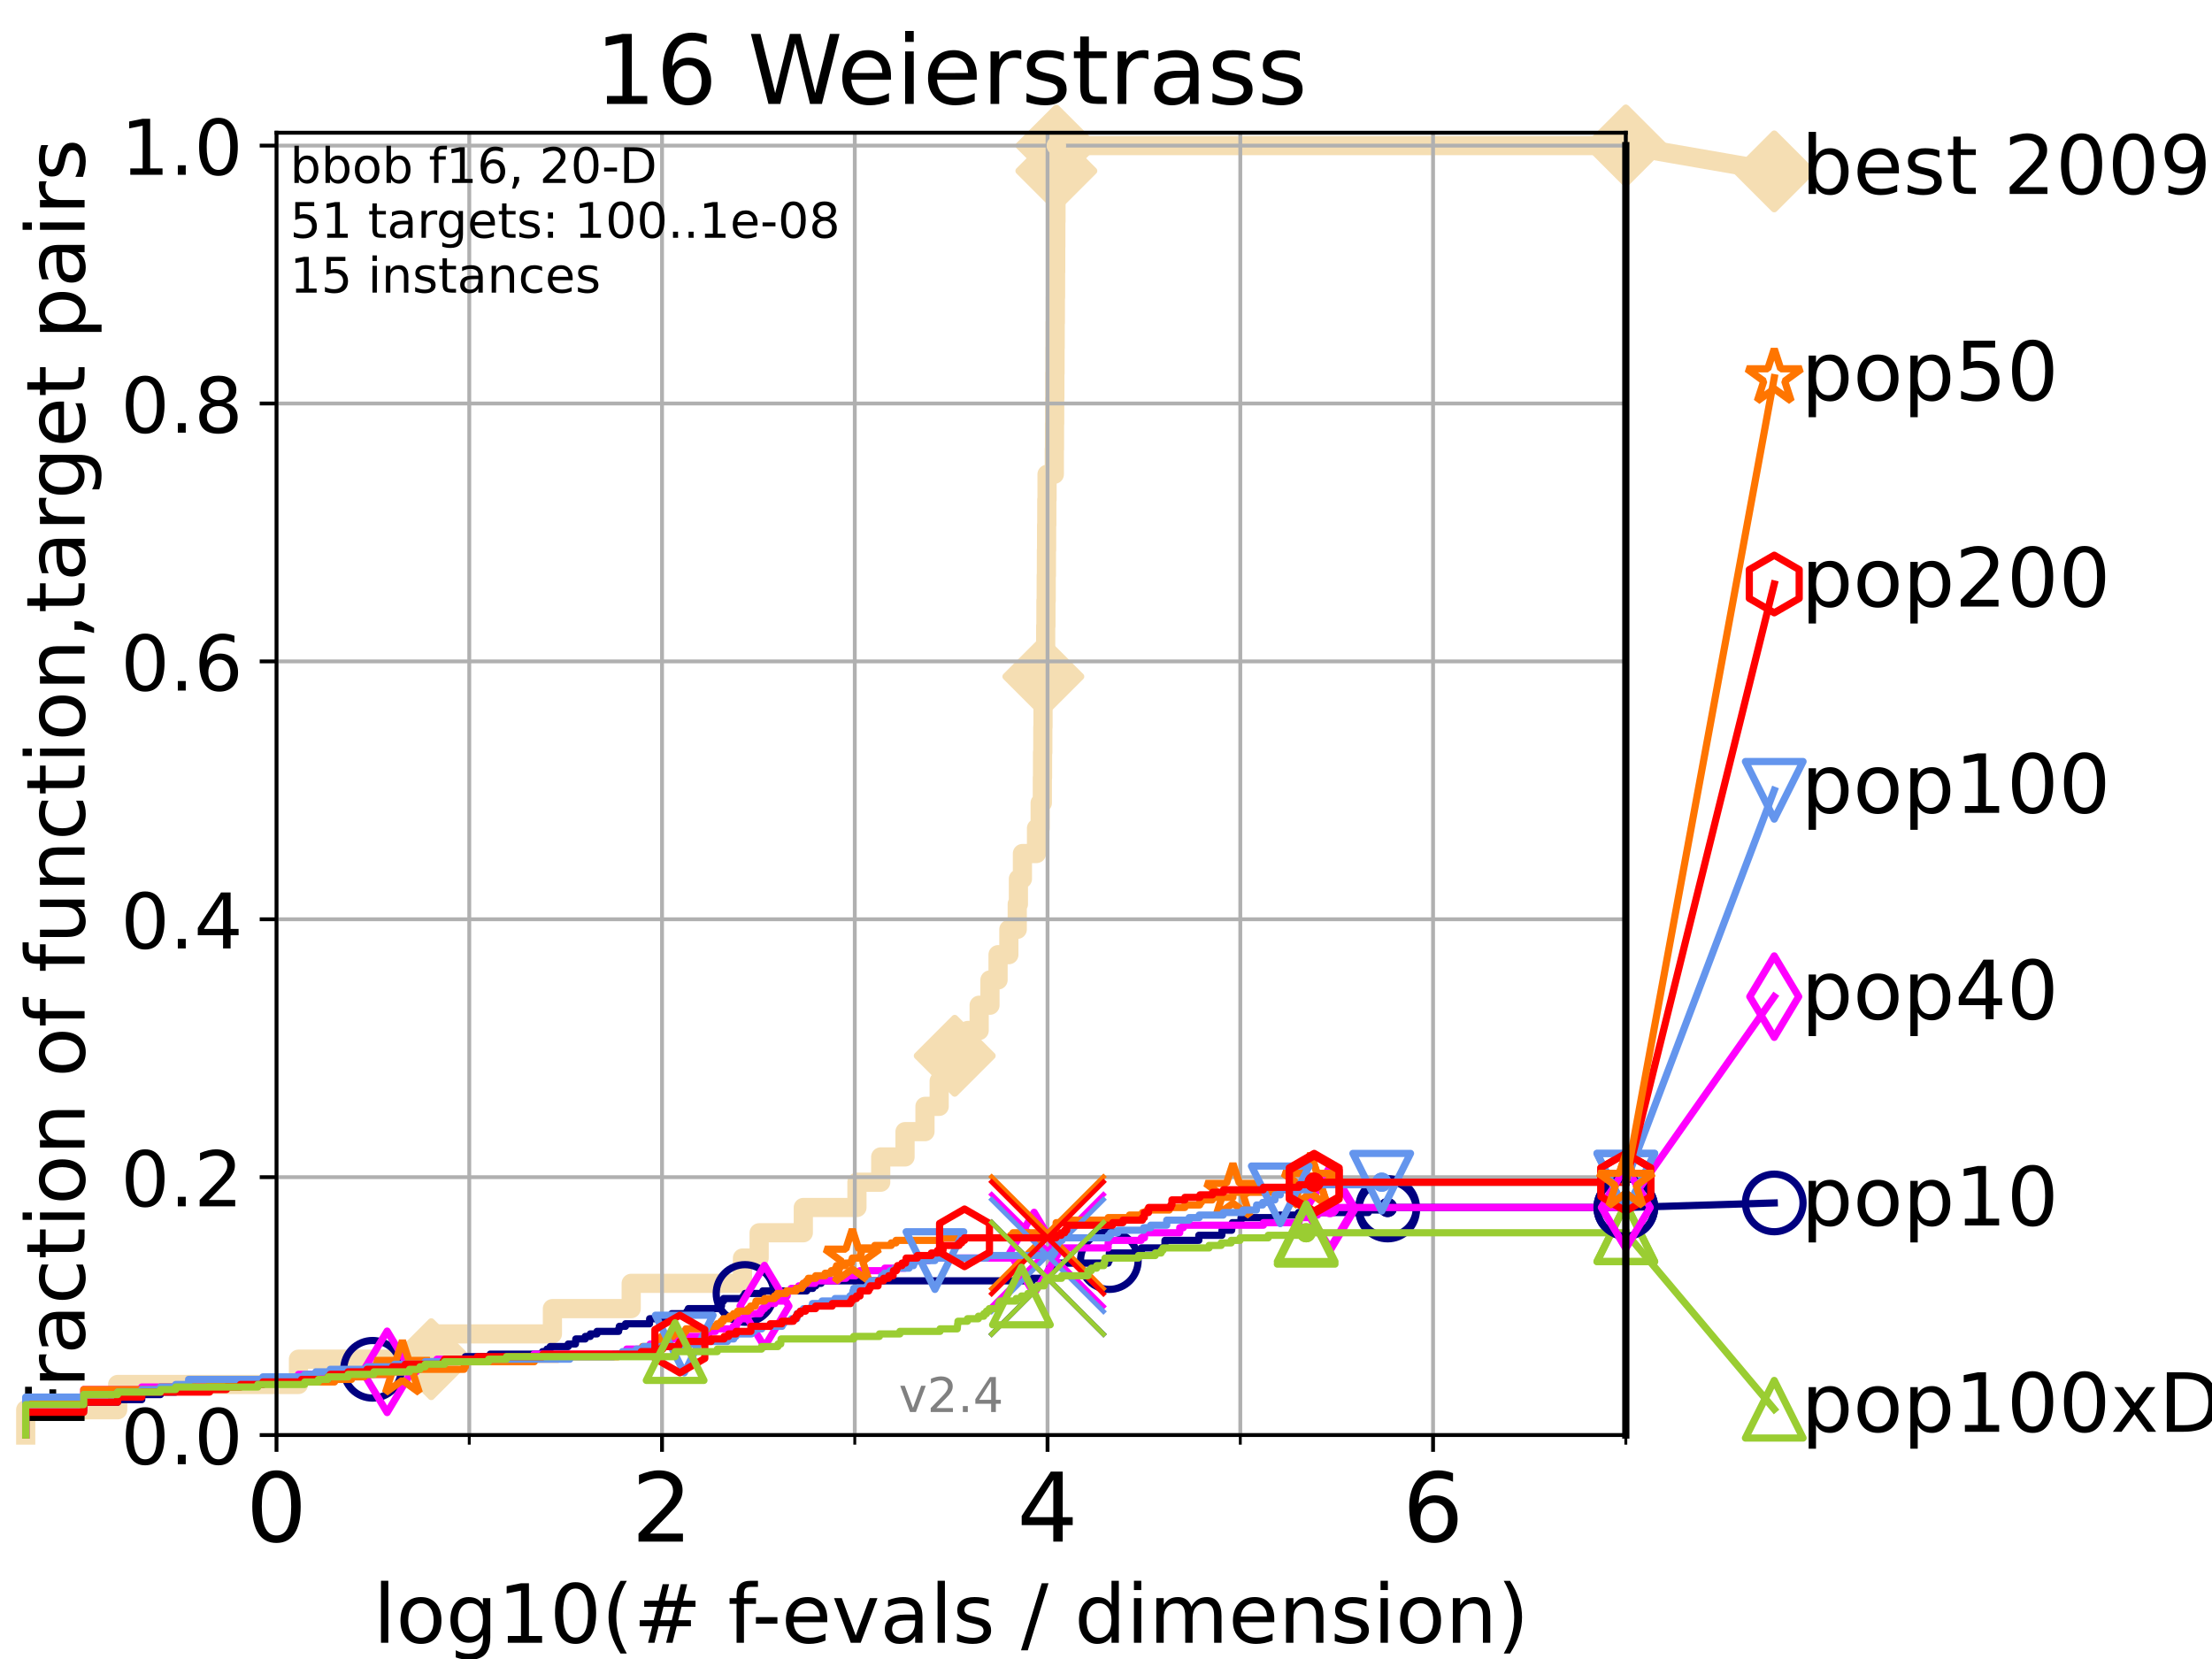 <?xml version="1.0" encoding="utf-8" standalone="no"?>
<!DOCTYPE svg PUBLIC "-//W3C//DTD SVG 1.1//EN"
  "http://www.w3.org/Graphics/SVG/1.1/DTD/svg11.dtd">
<!-- Created with matplotlib (https://matplotlib.org/) -->
<svg height="345.6pt" version="1.1" viewBox="0 0 460.8 345.6" width="460.8pt" xmlns="http://www.w3.org/2000/svg" xmlns:xlink="http://www.w3.org/1999/xlink">
 <defs>
  <style type="text/css">*{stroke-linecap:butt;stroke-linejoin:round;}</style>
 </defs>
 <g id="figure_1">
  <g id="patch_1">
   <path d="M 0 345.6 
L 460.8 345.6 
L 460.8 0 
L 0 0 
z
" style="fill:#ffffff;"/>
  </g>
  <g id="axes_1">
   <g id="patch_2">
    <path d="M 57.6 298.944 
L 338.688 298.944 
L 338.688 27.648 
L 57.6 27.648 
z
" style="fill:#ffffff;"/>
   </g>
   <g id="line2d_1">
    <path d="M 5.357 298.944 
L 5.357 293.677 
L 24.516 293.677 
L 24.516 288.41 
L 62.175 288.41 
L 62.175 283.143 
L 89.836 283.143 
L 89.836 277.877 
L 115.077 277.877 
L 115.077 272.61 
L 131.49 272.61 
L 131.49 267.343 
L 154.671 267.343 
L 154.671 262.076 
L 158.144 262.076 
L 158.144 256.809 
L 167.343 256.809 
L 167.343 251.542 
L 178.516 251.542 
L 178.516 246.275 
L 183.47 246.275 
L 183.47 241.009 
L 188.535 241.009 
L 188.535 235.742 
L 192.69 235.742 
L 192.69 230.475 
L 195.647 230.475 
L 195.647 225.208 
L 198.885 225.208 
L 198.885 219.941 
L 201.579 219.941 
L 201.579 214.674 
L 203.976 214.674 
L 203.976 209.407 
L 206.227 209.407 
L 206.227 204.141 
L 207.914 204.141 
L 207.914 198.874 
L 210.163 198.874 
L 210.163 193.607 
L 211.91 193.607 
L 211.91 188.34 
L 212.154 188.34 
L 212.154 183.073 
L 212.99 183.073 
L 212.99 177.806 
L 215.923 177.806 
L 215.923 172.539 
L 216.682 172.539 
L 216.682 167.272 
L 217.137 167.272 
L 217.137 162.006 
L 217.179 162.006 
L 217.179 156.739 
L 217.237 156.739 
L 217.237 151.472 
L 217.279 151.472 
L 217.279 146.205 
L 217.347 146.205 
L 217.347 140.938 
L 217.801 140.938 
L 217.801 135.671 
L 217.834 135.671 
L 217.834 130.404 
L 217.887 130.404 
L 217.887 125.138 
L 217.944 125.138 
L 217.944 119.871 
L 217.99 119.871 
L 217.99 114.604 
L 218.026 114.604 
L 218.026 109.337 
L 218.068 109.337 
L 218.068 104.07 
L 218.12 104.07 
L 218.12 98.803 
L 219.635 98.803 
L 219.635 93.536 
L 219.674 93.536 
L 219.674 88.27 
L 219.707 88.27 
L 219.707 83.003 
L 219.741 83.003 
L 219.741 77.736 
L 219.782 77.736 
L 219.782 72.469 
L 219.81 72.469 
L 219.81 67.202 
L 219.852 67.202 
L 219.852 61.935 
L 219.892 61.935 
L 219.892 56.668 
L 219.922 56.668 
L 219.922 51.402 
L 219.946 51.402 
L 219.946 46.135 
L 219.982 46.135 
L 219.982 40.868 
L 220.031 40.868 
L 220.031 35.601 
L 220.057 35.601 
L 220.057 30.334 
L 338.688 30.334 
" style="fill:none;stroke:#f5deb3;stroke-linecap:square;stroke-width:4;"/>
   </g>
   <g id="line2d_2">
    <defs>
     <path d="M -0 7.778 
L 7.778 0 
L 0 -7.778 
L -7.778 -0 
z
" id="mfe4d484f78" style="stroke:#f5deb3;stroke-linejoin:miter;stroke-width:1.5;"/>
    </defs>
    <g>
     <use style="fill:#f5deb3;stroke:#f5deb3;stroke-linejoin:miter;stroke-width:1.5;" x="89.836" xlink:href="#mfe4d484f78" y="283.143"/>
     <use style="fill:#f5deb3;stroke:#f5deb3;stroke-linejoin:miter;stroke-width:1.5;" x="198.885" xlink:href="#mfe4d484f78" y="219.941"/>
     <use style="fill:#f5deb3;stroke:#f5deb3;stroke-linejoin:miter;stroke-width:1.5;" x="217.347" xlink:href="#mfe4d484f78" y="140.938"/>
     <use style="fill:#f5deb3;stroke:#f5deb3;stroke-linejoin:miter;stroke-width:1.5;" x="220.057" xlink:href="#mfe4d484f78" y="35.601"/>
     <use style="fill:#f5deb3;stroke:#f5deb3;stroke-linejoin:miter;stroke-width:1.5;" x="220.057" xlink:href="#mfe4d484f78" y="30.334"/>
     <use style="fill:#f5deb3;stroke:#f5deb3;stroke-linejoin:miter;stroke-width:1.5;" x="338.688" xlink:href="#mfe4d484f78" y="30.334"/>
    </g>
   </g>
   <g id="line2d_3">
    <path style="fill:none;stroke:#f5deb3;stroke-linecap:square;stroke-width:4;"/>
    <g/>
   </g>
   <g id="line2d_4">
    <path d="M 338.688 30.334 
L 369.608 35.706 
" style="fill:none;stroke:#f5deb3;stroke-linecap:square;stroke-width:4;"/>
    <g>
     <use style="fill:#f5deb3;stroke:#f5deb3;stroke-linejoin:miter;stroke-width:1.5;" x="338.688" xlink:href="#mfe4d484f78" y="30.334"/>
     <use style="fill:#f5deb3;stroke:#f5deb3;stroke-linejoin:miter;stroke-width:1.5;" x="369.608" xlink:href="#mfe4d484f78" y="35.706"/>
    </g>
   </g>
   <g id="matplotlib.axis_1">
    <g id="xtick_1">
     <g id="line2d_5">
      <path clip-path="url(#p20e1d13228)" d="M 57.6 298.944 
L 57.6 27.648 
" style="fill:none;stroke:#b0b0b0;stroke-linecap:square;stroke-width:0.8;"/>
     </g>
     <g id="line2d_6">
      <defs>
       <path d="M 0 0 
L 0 3.5 
" id="m3251f153bc" style="stroke:#000000;stroke-width:0.8;"/>
      </defs>
      <g>
       <use style="stroke:#000000;stroke-width:0.8;" x="57.6" xlink:href="#m3251f153bc" y="298.944"/>
      </g>
     </g>
     <g id="text_1">
      <!-- 0 -->
      <g transform="translate(51.237 321.141)scale(0.2 -0.2)">
       <defs>
        <path d="M 31.781 66.406 
Q 24.172 66.406 20.328 58.906 
Q 16.5 51.422 16.5 36.375 
Q 16.5 21.391 20.328 13.891 
Q 24.172 6.391 31.781 6.391 
Q 39.453 6.391 43.281 13.891 
Q 47.125 21.391 47.125 36.375 
Q 47.125 51.422 43.281 58.906 
Q 39.453 66.406 31.781 66.406 
z
M 31.781 74.219 
Q 44.047 74.219 50.516 64.516 
Q 56.984 54.828 56.984 36.375 
Q 56.984 17.969 50.516 8.266 
Q 44.047 -1.422 31.781 -1.422 
Q 19.531 -1.422 13.062 8.266 
Q 6.594 17.969 6.594 36.375 
Q 6.594 54.828 13.062 64.516 
Q 19.531 74.219 31.781 74.219 
z
" id="DejaVuSans-48"/>
       </defs>
       <use xlink:href="#DejaVuSans-48"/>
      </g>
     </g>
    </g>
    <g id="xtick_2">
     <g id="line2d_7">
      <path clip-path="url(#p20e1d13228)" d="M 137.911 298.944 
L 137.911 27.648 
" style="fill:none;stroke:#b0b0b0;stroke-linecap:square;stroke-width:0.8;"/>
     </g>
     <g id="line2d_8">
      <g>
       <use style="stroke:#000000;stroke-width:0.8;" x="137.911" xlink:href="#m3251f153bc" y="298.944"/>
      </g>
     </g>
     <g id="text_2">
      <!-- 2 -->
      <g transform="translate(131.548 321.141)scale(0.2 -0.2)">
       <defs>
        <path d="M 19.188 8.297 
L 53.609 8.297 
L 53.609 0 
L 7.328 0 
L 7.328 8.297 
Q 12.938 14.109 22.625 23.891 
Q 32.328 33.688 34.812 36.531 
Q 39.547 41.844 41.422 45.531 
Q 43.312 49.219 43.312 52.781 
Q 43.312 58.594 39.234 62.25 
Q 35.156 65.922 28.609 65.922 
Q 23.969 65.922 18.812 64.312 
Q 13.672 62.703 7.812 59.422 
L 7.812 69.391 
Q 13.766 71.781 18.938 73 
Q 24.125 74.219 28.422 74.219 
Q 39.75 74.219 46.484 68.547 
Q 53.219 62.891 53.219 53.422 
Q 53.219 48.922 51.531 44.891 
Q 49.859 40.875 45.406 35.406 
Q 44.188 33.984 37.641 27.219 
Q 31.109 20.453 19.188 8.297 
z
" id="DejaVuSans-50"/>
       </defs>
       <use xlink:href="#DejaVuSans-50"/>
      </g>
     </g>
    </g>
    <g id="xtick_3">
     <g id="line2d_9">
      <path clip-path="url(#p20e1d13228)" d="M 218.222 298.944 
L 218.222 27.648 
" style="fill:none;stroke:#b0b0b0;stroke-linecap:square;stroke-width:0.8;"/>
     </g>
     <g id="line2d_10">
      <g>
       <use style="stroke:#000000;stroke-width:0.8;" x="218.222" xlink:href="#m3251f153bc" y="298.944"/>
      </g>
     </g>
     <g id="text_3">
      <!-- 4 -->
      <g transform="translate(211.859 321.141)scale(0.2 -0.2)">
       <defs>
        <path d="M 37.797 64.312 
L 12.891 25.391 
L 37.797 25.391 
z
M 35.203 72.906 
L 47.609 72.906 
L 47.609 25.391 
L 58.016 25.391 
L 58.016 17.188 
L 47.609 17.188 
L 47.609 0 
L 37.797 0 
L 37.797 17.188 
L 4.891 17.188 
L 4.891 26.703 
z
" id="DejaVuSans-52"/>
       </defs>
       <use xlink:href="#DejaVuSans-52"/>
      </g>
     </g>
    </g>
    <g id="xtick_4">
     <g id="line2d_11">
      <path clip-path="url(#p20e1d13228)" d="M 298.533 298.944 
L 298.533 27.648 
" style="fill:none;stroke:#b0b0b0;stroke-linecap:square;stroke-width:0.8;"/>
     </g>
     <g id="line2d_12">
      <g>
       <use style="stroke:#000000;stroke-width:0.8;" x="298.533" xlink:href="#m3251f153bc" y="298.944"/>
      </g>
     </g>
     <g id="text_4">
      <!-- 6 -->
      <g transform="translate(292.17 321.141)scale(0.2 -0.2)">
       <defs>
        <path d="M 33.016 40.375 
Q 26.375 40.375 22.484 35.828 
Q 18.609 31.297 18.609 23.391 
Q 18.609 15.531 22.484 10.953 
Q 26.375 6.391 33.016 6.391 
Q 39.656 6.391 43.531 10.953 
Q 47.406 15.531 47.406 23.391 
Q 47.406 31.297 43.531 35.828 
Q 39.656 40.375 33.016 40.375 
z
M 52.594 71.297 
L 52.594 62.312 
Q 48.875 64.062 45.094 64.984 
Q 41.312 65.922 37.594 65.922 
Q 27.828 65.922 22.672 59.328 
Q 17.531 52.734 16.797 39.406 
Q 19.672 43.656 24.016 45.922 
Q 28.375 48.188 33.594 48.188 
Q 44.578 48.188 50.953 41.516 
Q 57.328 34.859 57.328 23.391 
Q 57.328 12.156 50.688 5.359 
Q 44.047 -1.422 33.016 -1.422 
Q 20.359 -1.422 13.672 8.266 
Q 6.984 17.969 6.984 36.375 
Q 6.984 53.656 15.188 63.938 
Q 23.391 74.219 37.203 74.219 
Q 40.922 74.219 44.703 73.484 
Q 48.484 72.75 52.594 71.297 
z
" id="DejaVuSans-54"/>
       </defs>
       <use xlink:href="#DejaVuSans-54"/>
      </g>
     </g>
    </g>
    <g id="xtick_5">
     <g id="line2d_13">
      <path clip-path="url(#p20e1d13228)" d="M 97.755 298.944 
L 97.755 27.648 
" style="fill:none;stroke:#b0b0b0;stroke-linecap:square;stroke-width:0.8;"/>
     </g>
     <g id="line2d_14">
      <defs>
       <path d="M 0 0 
L 0 2 
" id="m20b14732df" style="stroke:#000000;stroke-width:0.6;"/>
      </defs>
      <g>
       <use style="stroke:#000000;stroke-width:0.6;" x="97.755" xlink:href="#m20b14732df" y="298.944"/>
      </g>
     </g>
    </g>
    <g id="xtick_6">
     <g id="line2d_15">
      <path clip-path="url(#p20e1d13228)" d="M 178.066 298.944 
L 178.066 27.648 
" style="fill:none;stroke:#b0b0b0;stroke-linecap:square;stroke-width:0.8;"/>
     </g>
     <g id="line2d_16">
      <g>
       <use style="stroke:#000000;stroke-width:0.6;" x="178.066" xlink:href="#m20b14732df" y="298.944"/>
      </g>
     </g>
    </g>
    <g id="xtick_7">
     <g id="line2d_17">
      <path clip-path="url(#p20e1d13228)" d="M 258.377 298.944 
L 258.377 27.648 
" style="fill:none;stroke:#b0b0b0;stroke-linecap:square;stroke-width:0.8;"/>
     </g>
     <g id="line2d_18">
      <g>
       <use style="stroke:#000000;stroke-width:0.6;" x="258.377" xlink:href="#m20b14732df" y="298.944"/>
      </g>
     </g>
    </g>
    <g id="xtick_8">
     <g id="line2d_19">
      <path clip-path="url(#p20e1d13228)" d="M 338.688 298.944 
L 338.688 27.648 
" style="fill:none;stroke:#b0b0b0;stroke-linecap:square;stroke-width:0.8;"/>
     </g>
     <g id="line2d_20">
      <g>
       <use style="stroke:#000000;stroke-width:0.6;" x="338.688" xlink:href="#m20b14732df" y="298.944"/>
      </g>
     </g>
    </g>
    <g id="text_5">
     <!-- log10(# f-evals / dimension) -->
     <g transform="translate(77.764 342.218)scale(0.17 -0.17)">
      <defs>
       <path d="M 9.422 75.984 
L 18.406 75.984 
L 18.406 0 
L 9.422 0 
z
" id="DejaVuSans-108"/>
       <path d="M 30.609 48.391 
Q 23.391 48.391 19.188 42.75 
Q 14.984 37.109 14.984 27.297 
Q 14.984 17.484 19.156 11.844 
Q 23.344 6.203 30.609 6.203 
Q 37.797 6.203 41.984 11.859 
Q 46.188 17.531 46.188 27.297 
Q 46.188 37.016 41.984 42.703 
Q 37.797 48.391 30.609 48.391 
z
M 30.609 56 
Q 42.328 56 49.016 48.375 
Q 55.719 40.766 55.719 27.297 
Q 55.719 13.875 49.016 6.219 
Q 42.328 -1.422 30.609 -1.422 
Q 18.844 -1.422 12.172 6.219 
Q 5.516 13.875 5.516 27.297 
Q 5.516 40.766 12.172 48.375 
Q 18.844 56 30.609 56 
z
" id="DejaVuSans-111"/>
       <path d="M 45.406 27.984 
Q 45.406 37.75 41.375 43.109 
Q 37.359 48.484 30.078 48.484 
Q 22.859 48.484 18.828 43.109 
Q 14.797 37.75 14.797 27.984 
Q 14.797 18.266 18.828 12.891 
Q 22.859 7.516 30.078 7.516 
Q 37.359 7.516 41.375 12.891 
Q 45.406 18.266 45.406 27.984 
z
M 54.391 6.781 
Q 54.391 -7.172 48.188 -13.984 
Q 42 -20.797 29.203 -20.797 
Q 24.469 -20.797 20.266 -20.094 
Q 16.062 -19.391 12.109 -17.922 
L 12.109 -9.188 
Q 16.062 -11.328 19.922 -12.344 
Q 23.781 -13.375 27.781 -13.375 
Q 36.625 -13.375 41.016 -8.766 
Q 45.406 -4.156 45.406 5.172 
L 45.406 9.625 
Q 42.625 4.781 38.281 2.391 
Q 33.938 0 27.875 0 
Q 17.828 0 11.672 7.656 
Q 5.516 15.328 5.516 27.984 
Q 5.516 40.672 11.672 48.328 
Q 17.828 56 27.875 56 
Q 33.938 56 38.281 53.609 
Q 42.625 51.219 45.406 46.391 
L 45.406 54.688 
L 54.391 54.688 
z
" id="DejaVuSans-103"/>
       <path d="M 12.406 8.297 
L 28.516 8.297 
L 28.516 63.922 
L 10.984 60.406 
L 10.984 69.391 
L 28.422 72.906 
L 38.281 72.906 
L 38.281 8.297 
L 54.391 8.297 
L 54.391 0 
L 12.406 0 
z
" id="DejaVuSans-49"/>
       <path d="M 31 75.875 
Q 24.469 64.656 21.281 53.656 
Q 18.109 42.672 18.109 31.391 
Q 18.109 20.125 21.312 9.062 
Q 24.516 -2 31 -13.188 
L 23.188 -13.188 
Q 15.875 -1.703 12.234 9.375 
Q 8.594 20.453 8.594 31.391 
Q 8.594 42.281 12.203 53.312 
Q 15.828 64.359 23.188 75.875 
z
" id="DejaVuSans-40"/>
       <path d="M 51.125 44 
L 36.922 44 
L 32.812 27.688 
L 47.125 27.688 
z
M 43.797 71.781 
L 38.719 51.516 
L 52.984 51.516 
L 58.109 71.781 
L 65.922 71.781 
L 60.891 51.516 
L 76.125 51.516 
L 76.125 44 
L 58.984 44 
L 54.984 27.688 
L 70.516 27.688 
L 70.516 20.219 
L 53.078 20.219 
L 48 0 
L 40.188 0 
L 45.219 20.219 
L 30.906 20.219 
L 25.875 0 
L 18.016 0 
L 23.094 20.219 
L 7.719 20.219 
L 7.719 27.688 
L 24.906 27.688 
L 29 44 
L 13.281 44 
L 13.281 51.516 
L 30.906 51.516 
L 35.891 71.781 
z
" id="DejaVuSans-35"/>
       <path id="DejaVuSans-32"/>
       <path d="M 37.109 75.984 
L 37.109 68.5 
L 28.516 68.5 
Q 23.688 68.5 21.797 66.547 
Q 19.922 64.594 19.922 59.516 
L 19.922 54.688 
L 34.719 54.688 
L 34.719 47.703 
L 19.922 47.703 
L 19.922 0 
L 10.891 0 
L 10.891 47.703 
L 2.297 47.703 
L 2.297 54.688 
L 10.891 54.688 
L 10.891 58.5 
Q 10.891 67.625 15.141 71.797 
Q 19.391 75.984 28.609 75.984 
z
" id="DejaVuSans-102"/>
       <path d="M 4.891 31.391 
L 31.203 31.391 
L 31.203 23.391 
L 4.891 23.391 
z
" id="DejaVuSans-45"/>
       <path d="M 56.203 29.594 
L 56.203 25.203 
L 14.891 25.203 
Q 15.484 15.922 20.484 11.062 
Q 25.484 6.203 34.422 6.203 
Q 39.594 6.203 44.453 7.469 
Q 49.312 8.734 54.109 11.281 
L 54.109 2.781 
Q 49.266 0.734 44.188 -0.344 
Q 39.109 -1.422 33.891 -1.422 
Q 20.797 -1.422 13.156 6.188 
Q 5.516 13.812 5.516 26.812 
Q 5.516 40.234 12.766 48.109 
Q 20.016 56 32.328 56 
Q 43.359 56 49.781 48.891 
Q 56.203 41.797 56.203 29.594 
z
M 47.219 32.234 
Q 47.125 39.594 43.094 43.984 
Q 39.062 48.391 32.422 48.391 
Q 24.906 48.391 20.391 44.141 
Q 15.875 39.891 15.188 32.172 
z
" id="DejaVuSans-101"/>
       <path d="M 2.984 54.688 
L 12.5 54.688 
L 29.594 8.797 
L 46.688 54.688 
L 56.203 54.688 
L 35.688 0 
L 23.484 0 
z
" id="DejaVuSans-118"/>
       <path d="M 34.281 27.484 
Q 23.391 27.484 19.188 25 
Q 14.984 22.516 14.984 16.5 
Q 14.984 11.719 18.141 8.906 
Q 21.297 6.109 26.703 6.109 
Q 34.188 6.109 38.703 11.406 
Q 43.219 16.703 43.219 25.484 
L 43.219 27.484 
z
M 52.203 31.203 
L 52.203 0 
L 43.219 0 
L 43.219 8.297 
Q 40.141 3.328 35.547 0.953 
Q 30.953 -1.422 24.312 -1.422 
Q 15.922 -1.422 10.953 3.297 
Q 6 8.016 6 15.922 
Q 6 25.141 12.172 29.828 
Q 18.359 34.516 30.609 34.516 
L 43.219 34.516 
L 43.219 35.406 
Q 43.219 41.609 39.141 45 
Q 35.062 48.391 27.688 48.391 
Q 23 48.391 18.547 47.266 
Q 14.109 46.141 10.016 43.891 
L 10.016 52.203 
Q 14.938 54.109 19.578 55.047 
Q 24.219 56 28.609 56 
Q 40.484 56 46.344 49.844 
Q 52.203 43.703 52.203 31.203 
z
" id="DejaVuSans-97"/>
       <path d="M 44.281 53.078 
L 44.281 44.578 
Q 40.484 46.531 36.375 47.5 
Q 32.281 48.484 27.875 48.484 
Q 21.188 48.484 17.844 46.438 
Q 14.5 44.391 14.5 40.281 
Q 14.5 37.156 16.891 35.375 
Q 19.281 33.594 26.516 31.984 
L 29.594 31.297 
Q 39.156 29.25 43.188 25.516 
Q 47.219 21.781 47.219 15.094 
Q 47.219 7.469 41.188 3.016 
Q 35.156 -1.422 24.609 -1.422 
Q 20.219 -1.422 15.453 -0.562 
Q 10.688 0.297 5.422 2 
L 5.422 11.281 
Q 10.406 8.688 15.234 7.391 
Q 20.062 6.109 24.812 6.109 
Q 31.156 6.109 34.562 8.281 
Q 37.984 10.453 37.984 14.406 
Q 37.984 18.062 35.516 20.016 
Q 33.062 21.969 24.703 23.781 
L 21.578 24.516 
Q 13.234 26.266 9.516 29.906 
Q 5.812 33.547 5.812 39.891 
Q 5.812 47.609 11.281 51.797 
Q 16.75 56 26.812 56 
Q 31.781 56 36.172 55.266 
Q 40.578 54.547 44.281 53.078 
z
" id="DejaVuSans-115"/>
       <path d="M 25.391 72.906 
L 33.688 72.906 
L 8.297 -9.281 
L 0 -9.281 
z
" id="DejaVuSans-47"/>
       <path d="M 45.406 46.391 
L 45.406 75.984 
L 54.391 75.984 
L 54.391 0 
L 45.406 0 
L 45.406 8.203 
Q 42.578 3.328 38.25 0.953 
Q 33.938 -1.422 27.875 -1.422 
Q 17.969 -1.422 11.734 6.484 
Q 5.516 14.406 5.516 27.297 
Q 5.516 40.188 11.734 48.094 
Q 17.969 56 27.875 56 
Q 33.938 56 38.25 53.625 
Q 42.578 51.266 45.406 46.391 
z
M 14.797 27.297 
Q 14.797 17.391 18.875 11.75 
Q 22.953 6.109 30.078 6.109 
Q 37.203 6.109 41.297 11.75 
Q 45.406 17.391 45.406 27.297 
Q 45.406 37.203 41.297 42.844 
Q 37.203 48.484 30.078 48.484 
Q 22.953 48.484 18.875 42.844 
Q 14.797 37.203 14.797 27.297 
z
" id="DejaVuSans-100"/>
       <path d="M 9.422 54.688 
L 18.406 54.688 
L 18.406 0 
L 9.422 0 
z
M 9.422 75.984 
L 18.406 75.984 
L 18.406 64.594 
L 9.422 64.594 
z
" id="DejaVuSans-105"/>
       <path d="M 52 44.188 
Q 55.375 50.25 60.062 53.125 
Q 64.75 56 71.094 56 
Q 79.641 56 84.281 50.016 
Q 88.922 44.047 88.922 33.016 
L 88.922 0 
L 79.891 0 
L 79.891 32.719 
Q 79.891 40.578 77.094 44.375 
Q 74.312 48.188 68.609 48.188 
Q 61.625 48.188 57.562 43.547 
Q 53.516 38.922 53.516 30.906 
L 53.516 0 
L 44.484 0 
L 44.484 32.719 
Q 44.484 40.625 41.703 44.406 
Q 38.922 48.188 33.109 48.188 
Q 26.219 48.188 22.156 43.531 
Q 18.109 38.875 18.109 30.906 
L 18.109 0 
L 9.078 0 
L 9.078 54.688 
L 18.109 54.688 
L 18.109 46.188 
Q 21.188 51.219 25.484 53.609 
Q 29.781 56 35.688 56 
Q 41.656 56 45.828 52.969 
Q 50 49.953 52 44.188 
z
" id="DejaVuSans-109"/>
       <path d="M 54.891 33.016 
L 54.891 0 
L 45.906 0 
L 45.906 32.719 
Q 45.906 40.484 42.875 44.328 
Q 39.844 48.188 33.797 48.188 
Q 26.516 48.188 22.312 43.547 
Q 18.109 38.922 18.109 30.906 
L 18.109 0 
L 9.078 0 
L 9.078 54.688 
L 18.109 54.688 
L 18.109 46.188 
Q 21.344 51.125 25.703 53.562 
Q 30.078 56 35.797 56 
Q 45.219 56 50.047 50.172 
Q 54.891 44.344 54.891 33.016 
z
" id="DejaVuSans-110"/>
       <path d="M 8.016 75.875 
L 15.828 75.875 
Q 23.141 64.359 26.781 53.312 
Q 30.422 42.281 30.422 31.391 
Q 30.422 20.453 26.781 9.375 
Q 23.141 -1.703 15.828 -13.188 
L 8.016 -13.188 
Q 14.5 -2 17.703 9.062 
Q 20.906 20.125 20.906 31.391 
Q 20.906 42.672 17.703 53.656 
Q 14.5 64.656 8.016 75.875 
z
" id="DejaVuSans-41"/>
      </defs>
      <use xlink:href="#DejaVuSans-108"/>
      <use x="27.783" xlink:href="#DejaVuSans-111"/>
      <use x="88.965" xlink:href="#DejaVuSans-103"/>
      <use x="152.441" xlink:href="#DejaVuSans-49"/>
      <use x="216.064" xlink:href="#DejaVuSans-48"/>
      <use x="279.688" xlink:href="#DejaVuSans-40"/>
      <use x="318.701" xlink:href="#DejaVuSans-35"/>
      <use x="402.49" xlink:href="#DejaVuSans-32"/>
      <use x="434.277" xlink:href="#DejaVuSans-102"/>
      <use x="463.982" xlink:href="#DejaVuSans-45"/>
      <use x="500.066" xlink:href="#DejaVuSans-101"/>
      <use x="561.59" xlink:href="#DejaVuSans-118"/>
      <use x="620.77" xlink:href="#DejaVuSans-97"/>
      <use x="682.049" xlink:href="#DejaVuSans-108"/>
      <use x="709.832" xlink:href="#DejaVuSans-115"/>
      <use x="761.932" xlink:href="#DejaVuSans-32"/>
      <use x="793.719" xlink:href="#DejaVuSans-47"/>
      <use x="827.41" xlink:href="#DejaVuSans-32"/>
      <use x="859.197" xlink:href="#DejaVuSans-100"/>
      <use x="922.674" xlink:href="#DejaVuSans-105"/>
      <use x="950.457" xlink:href="#DejaVuSans-109"/>
      <use x="1047.869" xlink:href="#DejaVuSans-101"/>
      <use x="1109.393" xlink:href="#DejaVuSans-110"/>
      <use x="1172.771" xlink:href="#DejaVuSans-115"/>
      <use x="1224.871" xlink:href="#DejaVuSans-105"/>
      <use x="1252.654" xlink:href="#DejaVuSans-111"/>
      <use x="1313.836" xlink:href="#DejaVuSans-110"/>
      <use x="1377.215" xlink:href="#DejaVuSans-41"/>
     </g>
    </g>
   </g>
   <g id="matplotlib.axis_2">
    <g id="ytick_1">
     <g id="line2d_21">
      <path clip-path="url(#p20e1d13228)" d="M 57.6 298.944 
L 338.688 298.944 
" style="fill:none;stroke:#b0b0b0;stroke-linecap:square;stroke-width:0.8;"/>
     </g>
     <g id="line2d_22">
      <defs>
       <path d="M 0 0 
L -3.5 0 
" id="m4600316358" style="stroke:#000000;stroke-width:0.8;"/>
      </defs>
      <g>
       <use style="stroke:#000000;stroke-width:0.8;" x="57.6" xlink:href="#m4600316358" y="298.944"/>
      </g>
     </g>
     <g id="text_6">
      <!-- 0.0 -->
      <g transform="translate(25.155 305.023)scale(0.16 -0.16)">
       <defs>
        <path d="M 10.688 12.406 
L 21 12.406 
L 21 0 
L 10.688 0 
z
" id="DejaVuSans-46"/>
       </defs>
       <use xlink:href="#DejaVuSans-48"/>
       <use x="63.623" xlink:href="#DejaVuSans-46"/>
       <use x="95.41" xlink:href="#DejaVuSans-48"/>
      </g>
     </g>
    </g>
    <g id="ytick_2">
     <g id="line2d_23">
      <path clip-path="url(#p20e1d13228)" d="M 57.6 245.222 
L 338.688 245.222 
" style="fill:none;stroke:#b0b0b0;stroke-linecap:square;stroke-width:0.8;"/>
     </g>
     <g id="line2d_24">
      <g>
       <use style="stroke:#000000;stroke-width:0.8;" x="57.6" xlink:href="#m4600316358" y="245.222"/>
      </g>
     </g>
     <g id="text_7">
      <!-- 0.2 -->
      <g transform="translate(25.155 251.301)scale(0.16 -0.16)">
       <use xlink:href="#DejaVuSans-48"/>
       <use x="63.623" xlink:href="#DejaVuSans-46"/>
       <use x="95.41" xlink:href="#DejaVuSans-50"/>
      </g>
     </g>
    </g>
    <g id="ytick_3">
     <g id="line2d_25">
      <path clip-path="url(#p20e1d13228)" d="M 57.6 191.5 
L 338.688 191.5 
" style="fill:none;stroke:#b0b0b0;stroke-linecap:square;stroke-width:0.8;"/>
     </g>
     <g id="line2d_26">
      <g>
       <use style="stroke:#000000;stroke-width:0.8;" x="57.6" xlink:href="#m4600316358" y="191.5"/>
      </g>
     </g>
     <g id="text_8">
      <!-- 0.4 -->
      <g transform="translate(25.155 197.579)scale(0.16 -0.16)">
       <use xlink:href="#DejaVuSans-48"/>
       <use x="63.623" xlink:href="#DejaVuSans-46"/>
       <use x="95.41" xlink:href="#DejaVuSans-52"/>
      </g>
     </g>
    </g>
    <g id="ytick_4">
     <g id="line2d_27">
      <path clip-path="url(#p20e1d13228)" d="M 57.6 137.778 
L 338.688 137.778 
" style="fill:none;stroke:#b0b0b0;stroke-linecap:square;stroke-width:0.8;"/>
     </g>
     <g id="line2d_28">
      <g>
       <use style="stroke:#000000;stroke-width:0.8;" x="57.6" xlink:href="#m4600316358" y="137.778"/>
      </g>
     </g>
     <g id="text_9">
      <!-- 0.6 -->
      <g transform="translate(25.155 143.857)scale(0.16 -0.16)">
       <use xlink:href="#DejaVuSans-48"/>
       <use x="63.623" xlink:href="#DejaVuSans-46"/>
       <use x="95.41" xlink:href="#DejaVuSans-54"/>
      </g>
     </g>
    </g>
    <g id="ytick_5">
     <g id="line2d_29">
      <path clip-path="url(#p20e1d13228)" d="M 57.6 84.056 
L 338.688 84.056 
" style="fill:none;stroke:#b0b0b0;stroke-linecap:square;stroke-width:0.8;"/>
     </g>
     <g id="line2d_30">
      <g>
       <use style="stroke:#000000;stroke-width:0.8;" x="57.6" xlink:href="#m4600316358" y="84.056"/>
      </g>
     </g>
     <g id="text_10">
      <!-- 0.8 -->
      <g transform="translate(25.155 90.135)scale(0.16 -0.16)">
       <defs>
        <path d="M 31.781 34.625 
Q 24.75 34.625 20.719 30.859 
Q 16.703 27.094 16.703 20.516 
Q 16.703 13.922 20.719 10.156 
Q 24.75 6.391 31.781 6.391 
Q 38.812 6.391 42.859 10.172 
Q 46.922 13.969 46.922 20.516 
Q 46.922 27.094 42.891 30.859 
Q 38.875 34.625 31.781 34.625 
z
M 21.922 38.812 
Q 15.578 40.375 12.031 44.719 
Q 8.5 49.078 8.5 55.328 
Q 8.5 64.062 14.719 69.141 
Q 20.953 74.219 31.781 74.219 
Q 42.672 74.219 48.875 69.141 
Q 55.078 64.062 55.078 55.328 
Q 55.078 49.078 51.531 44.719 
Q 48 40.375 41.703 38.812 
Q 48.828 37.156 52.797 32.312 
Q 56.781 27.484 56.781 20.516 
Q 56.781 9.906 50.312 4.234 
Q 43.844 -1.422 31.781 -1.422 
Q 19.734 -1.422 13.25 4.234 
Q 6.781 9.906 6.781 20.516 
Q 6.781 27.484 10.781 32.312 
Q 14.797 37.156 21.922 38.812 
z
M 18.312 54.391 
Q 18.312 48.734 21.844 45.562 
Q 25.391 42.391 31.781 42.391 
Q 38.141 42.391 41.719 45.562 
Q 45.312 48.734 45.312 54.391 
Q 45.312 60.062 41.719 63.234 
Q 38.141 66.406 31.781 66.406 
Q 25.391 66.406 21.844 63.234 
Q 18.312 60.062 18.312 54.391 
z
" id="DejaVuSans-56"/>
       </defs>
       <use xlink:href="#DejaVuSans-48"/>
       <use x="63.623" xlink:href="#DejaVuSans-46"/>
       <use x="95.41" xlink:href="#DejaVuSans-56"/>
      </g>
     </g>
    </g>
    <g id="ytick_6">
     <g id="line2d_31">
      <path clip-path="url(#p20e1d13228)" d="M 57.6 30.334 
L 338.688 30.334 
" style="fill:none;stroke:#b0b0b0;stroke-linecap:square;stroke-width:0.8;"/>
     </g>
     <g id="line2d_32">
      <g>
       <use style="stroke:#000000;stroke-width:0.8;" x="57.6" xlink:href="#m4600316358" y="30.334"/>
      </g>
     </g>
     <g id="text_11">
      <!-- 1.0 -->
      <g transform="translate(25.155 36.413)scale(0.16 -0.16)">
       <use xlink:href="#DejaVuSans-49"/>
       <use x="63.623" xlink:href="#DejaVuSans-46"/>
       <use x="95.41" xlink:href="#DejaVuSans-48"/>
      </g>
     </g>
    </g>
    <g id="text_12">
     <!-- Fraction of function,target pairs -->
     <g transform="translate(17.62 297.681)rotate(-90)scale(0.17 -0.17)">
      <defs>
       <path d="M 9.812 72.906 
L 51.703 72.906 
L 51.703 64.594 
L 19.672 64.594 
L 19.672 43.109 
L 48.578 43.109 
L 48.578 34.812 
L 19.672 34.812 
L 19.672 0 
L 9.812 0 
z
" id="DejaVuSans-70"/>
       <path d="M 41.109 46.297 
Q 39.594 47.172 37.812 47.578 
Q 36.031 48 33.891 48 
Q 26.266 48 22.188 43.047 
Q 18.109 38.094 18.109 28.812 
L 18.109 0 
L 9.078 0 
L 9.078 54.688 
L 18.109 54.688 
L 18.109 46.188 
Q 20.953 51.172 25.484 53.578 
Q 30.031 56 36.531 56 
Q 37.453 56 38.578 55.875 
Q 39.703 55.766 41.062 55.516 
z
" id="DejaVuSans-114"/>
       <path d="M 48.781 52.594 
L 48.781 44.188 
Q 44.969 46.297 41.141 47.344 
Q 37.312 48.391 33.406 48.391 
Q 24.656 48.391 19.812 42.844 
Q 14.984 37.312 14.984 27.297 
Q 14.984 17.281 19.812 11.734 
Q 24.656 6.203 33.406 6.203 
Q 37.312 6.203 41.141 7.25 
Q 44.969 8.297 48.781 10.406 
L 48.781 2.094 
Q 45.016 0.344 40.984 -0.531 
Q 36.969 -1.422 32.422 -1.422 
Q 20.062 -1.422 12.781 6.344 
Q 5.516 14.109 5.516 27.297 
Q 5.516 40.672 12.859 48.328 
Q 20.219 56 33.016 56 
Q 37.156 56 41.109 55.141 
Q 45.062 54.297 48.781 52.594 
z
" id="DejaVuSans-99"/>
       <path d="M 18.312 70.219 
L 18.312 54.688 
L 36.812 54.688 
L 36.812 47.703 
L 18.312 47.703 
L 18.312 18.016 
Q 18.312 11.328 20.141 9.422 
Q 21.969 7.516 27.594 7.516 
L 36.812 7.516 
L 36.812 0 
L 27.594 0 
Q 17.188 0 13.234 3.875 
Q 9.281 7.766 9.281 18.016 
L 9.281 47.703 
L 2.688 47.703 
L 2.688 54.688 
L 9.281 54.688 
L 9.281 70.219 
z
" id="DejaVuSans-116"/>
       <path d="M 8.5 21.578 
L 8.5 54.688 
L 17.484 54.688 
L 17.484 21.922 
Q 17.484 14.156 20.5 10.266 
Q 23.531 6.391 29.594 6.391 
Q 36.859 6.391 41.078 11.031 
Q 45.312 15.672 45.312 23.688 
L 45.312 54.688 
L 54.297 54.688 
L 54.297 0 
L 45.312 0 
L 45.312 8.406 
Q 42.047 3.422 37.719 1 
Q 33.406 -1.422 27.688 -1.422 
Q 18.266 -1.422 13.375 4.438 
Q 8.5 10.297 8.5 21.578 
z
M 31.109 56 
z
" id="DejaVuSans-117"/>
       <path d="M 11.719 12.406 
L 22.016 12.406 
L 22.016 4 
L 14.016 -11.625 
L 7.719 -11.625 
L 11.719 4 
z
" id="DejaVuSans-44"/>
       <path d="M 18.109 8.203 
L 18.109 -20.797 
L 9.078 -20.797 
L 9.078 54.688 
L 18.109 54.688 
L 18.109 46.391 
Q 20.953 51.266 25.266 53.625 
Q 29.594 56 35.594 56 
Q 45.562 56 51.781 48.094 
Q 58.016 40.188 58.016 27.297 
Q 58.016 14.406 51.781 6.484 
Q 45.562 -1.422 35.594 -1.422 
Q 29.594 -1.422 25.266 0.953 
Q 20.953 3.328 18.109 8.203 
z
M 48.688 27.297 
Q 48.688 37.203 44.609 42.844 
Q 40.531 48.484 33.406 48.484 
Q 26.266 48.484 22.188 42.844 
Q 18.109 37.203 18.109 27.297 
Q 18.109 17.391 22.188 11.75 
Q 26.266 6.109 33.406 6.109 
Q 40.531 6.109 44.609 11.75 
Q 48.688 17.391 48.688 27.297 
z
" id="DejaVuSans-112"/>
      </defs>
      <use xlink:href="#DejaVuSans-70"/>
      <use x="50.27" xlink:href="#DejaVuSans-114"/>
      <use x="91.383" xlink:href="#DejaVuSans-97"/>
      <use x="152.662" xlink:href="#DejaVuSans-99"/>
      <use x="207.643" xlink:href="#DejaVuSans-116"/>
      <use x="246.852" xlink:href="#DejaVuSans-105"/>
      <use x="274.635" xlink:href="#DejaVuSans-111"/>
      <use x="335.816" xlink:href="#DejaVuSans-110"/>
      <use x="399.195" xlink:href="#DejaVuSans-32"/>
      <use x="430.982" xlink:href="#DejaVuSans-111"/>
      <use x="492.164" xlink:href="#DejaVuSans-102"/>
      <use x="527.369" xlink:href="#DejaVuSans-32"/>
      <use x="559.156" xlink:href="#DejaVuSans-102"/>
      <use x="594.361" xlink:href="#DejaVuSans-117"/>
      <use x="657.74" xlink:href="#DejaVuSans-110"/>
      <use x="721.119" xlink:href="#DejaVuSans-99"/>
      <use x="776.1" xlink:href="#DejaVuSans-116"/>
      <use x="815.309" xlink:href="#DejaVuSans-105"/>
      <use x="843.092" xlink:href="#DejaVuSans-111"/>
      <use x="904.273" xlink:href="#DejaVuSans-110"/>
      <use x="967.652" xlink:href="#DejaVuSans-44"/>
      <use x="999.439" xlink:href="#DejaVuSans-116"/>
      <use x="1038.648" xlink:href="#DejaVuSans-97"/>
      <use x="1099.928" xlink:href="#DejaVuSans-114"/>
      <use x="1139.291" xlink:href="#DejaVuSans-103"/>
      <use x="1202.768" xlink:href="#DejaVuSans-101"/>
      <use x="1264.291" xlink:href="#DejaVuSans-116"/>
      <use x="1303.5" xlink:href="#DejaVuSans-32"/>
      <use x="1335.287" xlink:href="#DejaVuSans-112"/>
      <use x="1398.764" xlink:href="#DejaVuSans-97"/>
      <use x="1460.043" xlink:href="#DejaVuSans-105"/>
      <use x="1487.826" xlink:href="#DejaVuSans-114"/>
      <use x="1528.939" xlink:href="#DejaVuSans-115"/>
     </g>
    </g>
   </g>
   <g id="line2d_33">
    <defs>
     <path d="M 0 1.5 
C 0.398 1.5 0.779 1.342 1.061 1.061 
C 1.342 0.779 1.5 0.398 1.5 0 
C 1.5 -0.398 1.342 -0.779 1.061 -1.061 
C 0.779 -1.342 0.398 -1.5 0 -1.5 
C -0.398 -1.5 -0.779 -1.342 -1.061 -1.061 
C -1.342 -0.779 -1.5 -0.398 -1.5 0 
C -1.5 0.398 -1.342 0.779 -1.061 1.061 
C -0.779 1.342 -0.398 1.5 0 1.5 
z
" id="mbd112159ba" style="stroke:#f5deb3;"/>
    </defs>
    <g>
     <use style="fill:#f5deb3;stroke:#f5deb3;" x="220.057" xlink:href="#mbd112159ba" y="30.334"/>
     <use style="fill:#f5deb3;stroke:#f5deb3;" x="220.057" xlink:href="#mbd112159ba" y="30.334"/>
    </g>
   </g>
   <g id="line2d_34">
    <defs>
     <path d="M 0 1.5 
C 0.398 1.5 0.779 1.342 1.061 1.061 
C 1.342 0.779 1.5 0.398 1.5 0 
C 1.5 -0.398 1.342 -0.779 1.061 -1.061 
C 0.779 -1.342 0.398 -1.5 0 -1.5 
C -0.398 -1.5 -0.779 -1.342 -1.061 -1.061 
C -1.342 -0.779 -1.5 -0.398 -1.5 0 
C -1.5 0.398 -1.342 0.779 -1.061 1.061 
C -0.779 1.342 -0.398 1.5 0 1.5 
z
" id="m6748a36e24" style="stroke:#000080;"/>
    </defs>
    <g>
     <use style="fill:#000080;stroke:#000080;" x="289.061" xlink:href="#m6748a36e24" y="251.542"/>
     <use style="fill:#000080;stroke:#000080;" x="289.061" xlink:href="#m6748a36e24" y="251.542"/>
    </g>
   </g>
   <g id="line2d_35">
    <path d="M 5.357 298.944 
L 5.357 293.677 
L 17.445 293.677 
L 17.445 292.097 
L 24.516 292.097 
L 24.516 291.57 
L 29.533 291.57 
L 29.533 290.517 
L 33.424 290.517 
L 33.424 289.99 
L 36.604 289.99 
L 36.604 289.464 
L 39.292 289.464 
L 39.292 288.937 
L 43.675 288.937 
L 43.675 288.41 
L 54.766 288.41 
L 54.766 287.884 
L 62.175 287.884 
L 62.175 287.357 
L 67.359 287.357 
L 67.359 286.83 
L 69.688 286.83 
L 69.688 286.304 
L 73.227 286.304 
L 73.227 285.777 
L 75.864 285.777 
L 75.864 285.25 
L 77.61 285.25 
L 77.61 284.723 
L 84.023 284.723 
L 84.023 284.197 
L 84.956 284.197 
L 84.956 283.67 
L 95.327 283.67 
L 95.327 283.143 
L 96.952 283.143 
L 96.952 282.617 
L 102.128 282.617 
L 102.128 282.09 
L 113.023 282.09 
L 113.023 281.563 
L 113.943 281.563 
L 113.943 281.037 
L 114.619 281.037 
L 114.619 280.51 
L 118.364 280.51 
L 118.364 279.983 
L 119.875 279.983 
L 119.948 278.93 
L 121.91 278.93 
L 121.91 278.403 
L 122.968 278.403 
L 122.968 277.877 
L 124.369 277.877 
L 124.369 277.35 
L 128.871 277.35 
L 128.871 276.823 
L 129.017 276.823 
L 129.017 276.296 
L 130.304 276.296 
L 130.304 275.77 
L 135.301 275.77 
L 135.331 274.716 
L 139.557 274.716 
L 139.557 274.19 
L 139.942 274.19 
L 139.942 273.663 
L 143.112 273.663 
L 143.112 273.136 
L 143.401 273.136 
L 143.401 272.61 
L 149.539 272.61 
L 149.539 272.083 
L 150.297 272.083 
L 150.366 271.03 
L 150.737 271.03 
L 150.737 270.503 
L 154.837 270.503 
L 154.837 269.976 
L 155.2 269.976 
L 155.2 269.45 
L 158.89 269.45 
L 158.89 268.923 
L 168.048 268.923 
L 168.048 268.396 
L 169.326 268.396 
L 169.326 267.87 
L 169.946 267.87 
L 169.946 267.343 
L 171.055 267.343 
L 171.055 266.816 
L 215.076 266.816 
L 215.076 266.289 
L 218.371 266.289 
L 218.417 265.236 
L 218.574 265.236 
L 218.574 264.183 
L 219.351 264.183 
L 219.351 263.656 
L 219.756 263.656 
L 219.756 263.129 
L 230.849 263.129 
L 230.849 262.603 
L 231.094 262.603 
L 231.094 261.023 
L 237.765 261.023 
L 237.765 259.969 
L 242.669 259.969 
L 242.687 258.389 
L 249.734 258.389 
L 249.734 257.336 
L 254.53 257.336 
L 254.558 256.282 
L 256.579 256.282 
L 256.669 255.229 
L 256.717 255.229 
L 256.717 254.702 
L 258.486 254.702 
L 258.537 253.649 
L 266.608 253.649 
L 266.608 253.122 
L 270.494 253.122 
L 270.494 252.596 
L 285.025 252.596 
L 285.025 252.069 
L 289.061 252.069 
L 289.061 251.542 
L 338.688 251.542 
L 338.688 251.542 
" style="fill:none;stroke:#000080;stroke-linecap:square;stroke-width:1.5;"/>
   </g>
   <g id="line2d_36">
    <defs>
     <path d="M 0 6 
C 1.591 6 3.117 5.368 4.243 4.243 
C 5.368 3.117 6 1.591 6 0 
C 6 -1.591 5.368 -3.117 4.243 -4.243 
C 3.117 -5.368 1.591 -6 0 -6 
C -1.591 -6 -3.117 -5.368 -4.243 -4.243 
C -5.368 -3.117 -6 -1.591 -6 0 
C -6 1.591 -5.368 3.117 -4.243 4.243 
C -3.117 5.368 -1.591 6 0 6 
z
" id="m04b40df750" style="stroke:#000080;stroke-width:1.5;"/>
    </defs>
    <g>
     <use style="fill-opacity:0;stroke:#000080;stroke-width:1.5;" x="77.61" xlink:href="#m04b40df750" y="285.25"/>
     <use style="fill-opacity:0;stroke:#000080;stroke-width:1.5;" x="155.2" xlink:href="#m04b40df750" y="269.45"/>
     <use style="fill-opacity:0;stroke:#000080;stroke-width:1.5;" x="231.094" xlink:href="#m04b40df750" y="262.603"/>
     <use style="fill-opacity:0;stroke:#000080;stroke-width:1.5;" x="289.061" xlink:href="#m04b40df750" y="252.069"/>
     <use style="fill-opacity:0;stroke:#000080;stroke-width:1.5;" x="289.061" xlink:href="#m04b40df750" y="251.542"/>
     <use style="fill-opacity:0;stroke:#000080;stroke-width:1.5;" x="338.688" xlink:href="#m04b40df750" y="251.542"/>
    </g>
   </g>
   <g id="line2d_37">
    <path style="fill:none;stroke:#000080;stroke-linecap:square;stroke-width:1.5;"/>
    <g/>
   </g>
   <g id="line2d_38">
    <path clip-path="url(#p20e1d13228)" d="M 218.222 266.289 
" style="fill:none;stroke:#000080;stroke-linecap:square;stroke-width:1.5;"/>
    <defs>
     <path d="M -12 12 
L 12 -12 
M -12 -12 
L 12 12 
" id="m910e62ab6f" style="stroke:#000080;"/>
    </defs>
    <g clip-path="url(#p20e1d13228)">
     <use style="fill:#000080;stroke:#000080;" x="218.222" xlink:href="#m910e62ab6f" y="266.289"/>
    </g>
   </g>
   <g id="line2d_39">
    <defs>
     <path d="M 0 1.5 
C 0.398 1.5 0.779 1.342 1.061 1.061 
C 1.342 0.779 1.5 0.398 1.5 0 
C 1.5 -0.398 1.342 -0.779 1.061 -1.061 
C 0.779 -1.342 0.398 -1.5 0 -1.5 
C -0.398 -1.5 -0.779 -1.342 -1.061 -1.061 
C -1.342 -0.779 -1.5 -0.398 -1.5 0 
C -1.5 0.398 -1.342 0.779 -1.061 1.061 
C -0.779 1.342 -0.398 1.5 0 1.5 
z
" id="m5d256479a2" style="stroke:#ff00ff;"/>
    </defs>
    <g>
     <use style="fill:#ff00ff;stroke:#ff00ff;" x="277.054" xlink:href="#m5d256479a2" y="251.542"/>
     <use style="fill:#ff00ff;stroke:#ff00ff;" x="277.054" xlink:href="#m5d256479a2" y="251.542"/>
    </g>
   </g>
   <g id="line2d_40">
    <path d="M 5.357 298.944 
L 5.357 293.677 
L 17.445 293.677 
L 17.445 289.464 
L 29.533 289.464 
L 29.533 288.937 
L 41.621 288.937 
L 41.621 288.41 
L 54.766 288.41 
L 54.766 287.884 
L 61.491 287.884 
L 61.491 287.357 
L 62.175 287.357 
L 62.175 286.304 
L 80.65 286.304 
L 80.65 285.777 
L 86.684 285.777 
L 86.684 285.25 
L 87.487 285.25 
L 87.487 284.723 
L 89.135 284.723 
L 89.135 284.197 
L 89.559 284.197 
L 89.559 283.67 
L 91.03 283.67 
L 91.03 283.143 
L 109.177 283.143 
L 109.177 282.617 
L 111.226 282.617 
L 111.226 282.09 
L 130.291 282.09 
L 130.291 281.563 
L 130.559 281.563 
L 130.559 281.037 
L 135.341 281.037 
L 135.442 279.983 
L 138.076 279.983 
L 138.076 279.457 
L 139.47 279.457 
L 139.47 278.93 
L 141.206 278.93 
L 141.206 278.403 
L 147.226 278.403 
L 147.226 277.877 
L 147.67 277.877 
L 147.67 277.35 
L 149.031 277.35 
L 149.031 276.823 
L 152.744 276.823 
L 152.744 276.296 
L 153.384 276.296 
L 153.384 275.77 
L 153.63 275.77 
L 153.63 275.243 
L 153.998 275.243 
L 153.998 274.716 
L 155.335 274.716 
L 155.335 274.19 
L 155.698 274.19 
L 155.698 273.663 
L 158.369 273.663 
L 158.369 273.136 
L 158.711 273.136 
L 158.711 272.61 
L 159.255 272.61 
L 159.255 272.083 
L 159.845 272.083 
L 159.845 271.556 
L 161.402 271.556 
L 161.402 271.03 
L 163.163 271.03 
L 163.197 269.976 
L 163.973 269.976 
L 164.022 268.923 
L 164.817 268.923 
L 164.817 268.396 
L 166.394 268.396 
L 166.394 267.87 
L 167.388 267.87 
L 167.388 267.343 
L 169.766 267.343 
L 169.766 266.816 
L 174.512 266.816 
L 174.512 266.289 
L 176.228 266.289 
L 176.228 265.763 
L 178.256 265.763 
L 178.256 265.236 
L 179.128 265.236 
L 179.128 264.709 
L 184.312 264.709 
L 184.312 264.183 
L 188.509 264.183 
L 188.576 263.129 
L 189.328 263.129 
L 189.328 262.603 
L 193.52 262.603 
L 193.52 262.076 
L 213.606 262.076 
L 213.606 261.549 
L 215.29 261.549 
L 215.29 261.023 
L 215.425 261.023 
L 215.425 260.496 
L 221.138 260.496 
L 221.138 259.969 
L 230.843 259.969 
L 230.843 258.916 
L 231.007 258.916 
L 231.007 258.389 
L 237.738 258.389 
L 237.738 257.862 
L 238.412 257.862 
L 238.412 256.809 
L 245.765 256.809 
L 245.765 255.756 
L 246.505 255.756 
L 246.505 255.229 
L 263.196 255.229 
L 263.196 254.702 
L 270.624 254.702 
L 270.624 253.649 
L 272.271 253.649 
L 272.271 253.122 
L 274.484 253.122 
L 274.484 252.596 
L 276.446 252.596 
L 276.446 252.069 
L 277.054 252.069 
L 277.054 251.542 
L 338.688 251.542 
L 338.688 251.542 
" style="fill:none;stroke:#ff00ff;stroke-linecap:square;stroke-width:1.5;"/>
   </g>
   <g id="line2d_41">
    <defs>
     <path d="M -0 8.485 
L 5.091 0 
L 0 -8.485 
L -5.091 -0 
z
" id="mcc15c6d245" style="stroke:#ff00ff;stroke-linejoin:miter;stroke-width:1.5;"/>
    </defs>
    <g>
     <use style="fill-opacity:0;stroke:#ff00ff;stroke-linejoin:miter;stroke-width:1.5;" x="80.65" xlink:href="#mcc15c6d245" y="285.777"/>
     <use style="fill-opacity:0;stroke:#ff00ff;stroke-linejoin:miter;stroke-width:1.5;" x="159.255" xlink:href="#mcc15c6d245" y="272.083"/>
     <use style="fill-opacity:0;stroke:#ff00ff;stroke-linejoin:miter;stroke-width:1.5;" x="215.425" xlink:href="#mcc15c6d245" y="261.023"/>
     <use style="fill-opacity:0;stroke:#ff00ff;stroke-linejoin:miter;stroke-width:1.5;" x="277.054" xlink:href="#mcc15c6d245" y="252.069"/>
     <use style="fill-opacity:0;stroke:#ff00ff;stroke-linejoin:miter;stroke-width:1.5;" x="277.054" xlink:href="#mcc15c6d245" y="251.542"/>
     <use style="fill-opacity:0;stroke:#ff00ff;stroke-linejoin:miter;stroke-width:1.5;" x="338.688" xlink:href="#mcc15c6d245" y="251.542"/>
    </g>
   </g>
   <g id="line2d_42">
    <path style="fill:none;stroke:#ff00ff;stroke-linecap:square;stroke-width:1.5;"/>
    <g/>
   </g>
   <g id="line2d_43">
    <path clip-path="url(#p20e1d13228)" d="M 218.222 260.496 
" style="fill:none;stroke:#ff00ff;stroke-linecap:square;stroke-width:1.5;"/>
    <defs>
     <path d="M -12 12 
L 12 -12 
M -12 -12 
L 12 12 
" id="m9b132f9bca" style="stroke:#ff00ff;"/>
    </defs>
    <g clip-path="url(#p20e1d13228)">
     <use style="fill:#ff00ff;stroke:#ff00ff;" x="218.222" xlink:href="#m9b132f9bca" y="260.496"/>
    </g>
   </g>
   <g id="line2d_44">
    <defs>
     <path d="M 0 1.5 
C 0.398 1.5 0.779 1.342 1.061 1.061 
C 1.342 0.779 1.5 0.398 1.5 0 
C 1.5 -0.398 1.342 -0.779 1.061 -1.061 
C 0.779 -1.342 0.398 -1.5 0 -1.5 
C -0.398 -1.5 -0.779 -1.342 -1.061 -1.061 
C -1.342 -0.779 -1.5 -0.398 -1.5 0 
C -1.5 0.398 -1.342 0.779 -1.061 1.061 
C -0.779 1.342 -0.398 1.5 0 1.5 
z
" id="mcc5b1324e6" style="stroke:#ff7500;"/>
    </defs>
    <g>
     <use style="fill:#ff7500;stroke:#ff7500;" x="273.019" xlink:href="#mcc5b1324e6" y="246.275"/>
     <use style="fill:#ff7500;stroke:#ff7500;" x="273.019" xlink:href="#mcc5b1324e6" y="246.275"/>
    </g>
   </g>
   <g id="line2d_45">
    <path d="M 5.357 298.944 
L 5.357 291.57 
L 17.445 291.57 
L 17.445 289.464 
L 33.424 289.464 
L 33.424 288.937 
L 43.675 288.937 
L 43.675 288.41 
L 51.38 288.41 
L 51.38 287.884 
L 69.688 287.884 
L 69.688 287.357 
L 73.227 287.357 
L 73.227 286.83 
L 75.864 286.83 
L 75.864 286.304 
L 80.881 286.304 
L 80.881 285.777 
L 83.83 285.777 
L 83.83 285.25 
L 96.676 285.25 
L 96.676 284.723 
L 96.952 284.723 
L 97.044 283.67 
L 111.306 283.67 
L 111.306 283.143 
L 116.233 283.143 
L 116.233 282.617 
L 128.768 282.617 
L 128.768 282.09 
L 133.375 282.09 
L 133.375 281.563 
L 133.844 281.563 
L 133.844 280.51 
L 136.655 280.51 
L 136.655 279.983 
L 136.804 279.983 
L 136.804 279.457 
L 137.226 279.457 
L 137.226 278.93 
L 137.797 278.93 
L 137.797 278.403 
L 140.204 278.403 
L 140.204 277.877 
L 142.466 277.877 
L 142.466 277.35 
L 142.891 277.35 
L 142.891 276.823 
L 147.49 276.823 
L 147.49 276.296 
L 149.382 276.296 
L 149.382 275.77 
L 150.203 275.77 
L 150.203 275.243 
L 150.658 275.243 
L 150.658 274.716 
L 152.002 274.716 
L 152.002 274.19 
L 152.808 274.19 
L 152.808 273.663 
L 153.648 273.663 
L 153.648 273.136 
L 155.839 273.136 
L 155.839 272.61 
L 156.355 272.61 
L 156.355 272.083 
L 157.318 272.083 
L 157.318 271.556 
L 157.492 271.556 
L 157.492 271.03 
L 159.296 271.03 
L 159.296 270.503 
L 161.332 270.503 
L 161.332 269.976 
L 161.916 269.976 
L 161.916 269.45 
L 163.816 269.45 
L 163.816 268.923 
L 165.849 268.923 
L 165.849 268.396 
L 167.017 268.396 
L 167.017 267.87 
L 167.303 267.87 
L 167.303 267.343 
L 167.994 267.343 
L 167.994 266.816 
L 168.391 266.816 
L 168.391 266.289 
L 169.916 266.289 
L 169.916 265.763 
L 171.887 265.763 
L 171.887 265.236 
L 173.17 265.236 
L 173.17 264.709 
L 174.039 264.709 
L 174.039 264.183 
L 174.269 264.183 
L 174.269 263.656 
L 176.115 263.656 
L 176.115 263.129 
L 177.353 263.129 
L 177.353 262.603 
L 177.544 262.603 
L 177.544 262.076 
L 179.17 262.076 
L 179.17 261.549 
L 179.322 261.549 
L 179.322 261.023 
L 179.437 261.023 
L 179.488 259.969 
L 182.24 259.969 
L 182.24 259.443 
L 185.665 259.443 
L 185.665 258.916 
L 186.656 258.916 
L 186.656 258.389 
L 195.992 258.389 
L 195.992 257.862 
L 210.511 257.862 
L 210.511 257.336 
L 211.025 257.336 
L 211.025 256.809 
L 219.837 256.809 
L 219.837 256.282 
L 220.002 256.282 
L 220.018 254.702 
L 222.52 254.702 
L 222.52 254.176 
L 230.865 254.176 
L 230.865 253.649 
L 235.295 253.649 
L 235.295 253.122 
L 237.989 253.122 
L 237.989 252.596 
L 238.934 252.596 
L 238.934 252.069 
L 243.576 252.069 
L 243.576 251.542 
L 246.82 251.542 
L 246.82 251.016 
L 249.912 251.016 
L 249.912 250.489 
L 250.263 250.489 
L 250.263 249.962 
L 252.538 249.962 
L 252.538 249.436 
L 256.837 249.436 
L 256.837 248.382 
L 266.741 248.382 
L 266.741 247.855 
L 267.789 247.855 
L 267.789 247.329 
L 269.712 247.329 
L 269.712 246.802 
L 273.019 246.802 
L 273.019 246.275 
L 338.688 246.275 
L 338.688 246.275 
" style="fill:none;stroke:#ff7500;stroke-linecap:square;stroke-width:1.5;"/>
   </g>
   <g id="line2d_46">
    <defs>
     <path d="M 0 -6 
L -1.347 -1.854 
L -5.706 -1.854 
L -2.18 0.708 
L -3.527 4.854 
L -0 2.292 
L 3.527 4.854 
L 2.18 0.708 
L 5.706 -1.854 
L 1.347 -1.854 
z
" id="m1953b59adf" style="stroke:#ff7500;stroke-linejoin:bevel;stroke-width:1.5;"/>
    </defs>
    <g>
     <use style="fill-opacity:0;stroke:#ff7500;stroke-linejoin:bevel;stroke-width:1.5;" x="83.83" xlink:href="#m1953b59adf" y="285.25"/>
     <use style="fill-opacity:0;stroke:#ff7500;stroke-linejoin:bevel;stroke-width:1.5;" x="177.544" xlink:href="#m1953b59adf" y="262.076"/>
     <use style="fill-opacity:0;stroke:#ff7500;stroke-linejoin:bevel;stroke-width:1.5;" x="256.837" xlink:href="#m1953b59adf" y="248.382"/>
     <use style="fill-opacity:0;stroke:#ff7500;stroke-linejoin:bevel;stroke-width:1.5;" x="273.019" xlink:href="#m1953b59adf" y="246.275"/>
     <use style="fill-opacity:0;stroke:#ff7500;stroke-linejoin:bevel;stroke-width:1.5;" x="273.019" xlink:href="#m1953b59adf" y="246.275"/>
     <use style="fill-opacity:0;stroke:#ff7500;stroke-linejoin:bevel;stroke-width:1.5;" x="338.688" xlink:href="#m1953b59adf" y="246.275"/>
    </g>
   </g>
   <g id="line2d_47">
    <path style="fill:none;stroke:#ff7500;stroke-linecap:square;stroke-width:1.5;"/>
    <g/>
   </g>
   <g id="line2d_48">
    <path clip-path="url(#p20e1d13228)" d="M 218.222 256.809 
" style="fill:none;stroke:#ff7500;stroke-linecap:square;stroke-width:1.5;"/>
    <defs>
     <path d="M -12 12 
L 12 -12 
M -12 -12 
L 12 12 
" id="md1ccf324de" style="stroke:#ff7500;"/>
    </defs>
    <g clip-path="url(#p20e1d13228)">
     <use style="fill:#ff7500;stroke:#ff7500;" x="218.222" xlink:href="#md1ccf324de" y="256.809"/>
    </g>
   </g>
   <g id="line2d_49">
    <defs>
     <path d="M 0 1.5 
C 0.398 1.5 0.779 1.342 1.061 1.061 
C 1.342 0.779 1.5 0.398 1.5 0 
C 1.5 -0.398 1.342 -0.779 1.061 -1.061 
C 0.779 -1.342 0.398 -1.5 0 -1.5 
C -0.398 -1.5 -0.779 -1.342 -1.061 -1.061 
C -1.342 -0.779 -1.5 -0.398 -1.5 0 
C -1.5 0.398 -1.342 0.779 -1.061 1.061 
C -0.779 1.342 -0.398 1.5 0 1.5 
z
" id="m8ef5c5573c" style="stroke:#6495ed;"/>
    </defs>
    <g>
     <use style="fill:#6495ed;stroke:#6495ed;" x="287.836" xlink:href="#m8ef5c5573c" y="246.275"/>
     <use style="fill:#6495ed;stroke:#6495ed;" x="287.836" xlink:href="#m8ef5c5573c" y="246.275"/>
    </g>
   </g>
   <g id="line2d_50">
    <path d="M 5.357 298.944 
L 5.357 291.044 
L 17.445 291.044 
L 17.445 290.517 
L 24.516 290.517 
L 24.516 289.99 
L 29.533 289.99 
L 29.533 289.464 
L 33.424 289.464 
L 33.424 288.937 
L 36.604 288.937 
L 36.604 288.41 
L 39.292 288.41 
L 39.292 287.357 
L 54.766 287.357 
L 54.766 286.83 
L 63.468 286.83 
L 63.468 286.304 
L 65.797 286.304 
L 65.797 285.777 
L 68.793 285.777 
L 68.793 285.25 
L 76.466 285.25 
L 76.466 284.723 
L 82.207 284.723 
L 82.207 284.197 
L 88.554 284.197 
L 88.554 283.67 
L 93.422 283.67 
L 93.422 283.143 
L 118.708 283.143 
L 118.708 282.617 
L 127.815 282.617 
L 127.815 282.09 
L 129.672 282.09 
L 129.672 281.563 
L 132.577 281.563 
L 132.577 281.037 
L 134.019 281.037 
L 134.019 280.51 
L 142.54 280.51 
L 142.54 279.983 
L 145.063 279.983 
L 145.063 279.457 
L 151.518 279.457 
L 151.518 278.93 
L 152.852 278.93 
L 152.852 278.403 
L 153.283 278.403 
L 153.283 277.877 
L 156.554 277.877 
L 156.554 277.35 
L 157.122 277.35 
L 157.122 276.823 
L 158.698 276.823 
L 158.698 276.296 
L 162.925 276.296 
L 162.925 275.77 
L 163.263 275.77 
L 163.263 275.243 
L 164.881 275.243 
L 164.881 274.716 
L 165.99 274.716 
L 166.02 273.663 
L 166.689 273.663 
L 166.689 273.136 
L 167.378 273.136 
L 167.378 272.61 
L 169.089 272.61 
L 169.089 272.083 
L 169.249 272.083 
L 169.249 271.556 
L 171.243 271.556 
L 171.243 271.03 
L 173.963 271.03 
L 173.963 270.503 
L 177.059 270.503 
L 177.059 269.976 
L 177.541 269.976 
L 177.541 269.45 
L 177.68 269.45 
L 177.68 268.923 
L 177.852 268.923 
L 177.852 268.396 
L 180.619 268.396 
L 180.619 267.87 
L 180.981 267.87 
L 180.981 267.343 
L 181.465 267.343 
L 181.465 266.816 
L 183.491 266.816 
L 183.491 266.289 
L 183.66 266.289 
L 183.66 265.763 
L 184.253 265.763 
L 184.253 265.236 
L 185.452 265.236 
L 185.452 264.709 
L 186.408 264.709 
L 186.408 264.183 
L 189.384 264.183 
L 189.384 263.656 
L 190.287 263.656 
L 190.287 263.129 
L 190.546 263.129 
L 190.546 262.603 
L 194.766 262.603 
L 194.766 262.076 
L 205.51 262.076 
L 205.51 261.549 
L 219.363 261.549 
L 219.363 261.023 
L 219.701 261.023 
L 219.701 260.496 
L 219.88 260.496 
L 219.88 259.443 
L 220.222 259.443 
L 220.222 258.389 
L 221.253 258.389 
L 221.253 257.862 
L 230.89 257.862 
L 230.89 257.336 
L 231.338 257.336 
L 231.338 256.809 
L 232.869 256.809 
L 232.869 256.282 
L 238.247 256.282 
L 238.247 255.756 
L 239.707 255.756 
L 239.707 255.229 
L 243.051 255.229 
L 243.051 254.176 
L 247.722 254.176 
L 247.722 253.649 
L 249.818 253.649 
L 249.818 253.122 
L 254.815 253.122 
L 254.815 252.596 
L 258.92 252.596 
L 258.92 252.069 
L 261.732 252.069 
L 261.777 251.016 
L 263.043 251.016 
L 263.043 250.489 
L 264.434 250.489 
L 264.434 249.962 
L 265.589 249.962 
L 265.625 248.909 
L 266.706 248.909 
L 266.706 247.855 
L 272.994 247.855 
L 272.994 247.329 
L 274.463 247.329 
L 274.463 246.802 
L 287.836 246.802 
L 287.836 246.275 
L 338.688 246.275 
L 338.688 246.275 
" style="fill:none;stroke:#6495ed;stroke-linecap:square;stroke-width:1.5;"/>
   </g>
   <g id="line2d_51">
    <defs>
     <path d="M -0 6 
L 6 -6 
L -6 -6 
z
" id="m7ba95913a9" style="stroke:#6495ed;stroke-linejoin:miter;stroke-width:1.5;"/>
    </defs>
    <g>
     <use style="fill-opacity:0;stroke:#6495ed;stroke-linejoin:miter;stroke-width:1.5;" x="142.54" xlink:href="#m7ba95913a9" y="279.983"/>
     <use style="fill-opacity:0;stroke:#6495ed;stroke-linejoin:miter;stroke-width:1.5;" x="194.766" xlink:href="#m7ba95913a9" y="262.603"/>
     <use style="fill-opacity:0;stroke:#6495ed;stroke-linejoin:miter;stroke-width:1.5;" x="266.706" xlink:href="#m7ba95913a9" y="248.909"/>
     <use style="fill-opacity:0;stroke:#6495ed;stroke-linejoin:miter;stroke-width:1.5;" x="287.836" xlink:href="#m7ba95913a9" y="246.275"/>
     <use style="fill-opacity:0;stroke:#6495ed;stroke-linejoin:miter;stroke-width:1.5;" x="338.688" xlink:href="#m7ba95913a9" y="246.275"/>
    </g>
   </g>
   <g id="line2d_52">
    <path style="fill:none;stroke:#6495ed;stroke-linecap:square;stroke-width:1.5;"/>
    <g/>
   </g>
   <g id="line2d_53">
    <path clip-path="url(#p20e1d13228)" d="M 218.222 261.549 
" style="fill:none;stroke:#6495ed;stroke-linecap:square;stroke-width:1.5;"/>
    <defs>
     <path d="M -12 12 
L 12 -12 
M -12 -12 
L 12 12 
" id="me6660a726c" style="stroke:#6495ed;"/>
    </defs>
    <g clip-path="url(#p20e1d13228)">
     <use style="fill:#6495ed;stroke:#6495ed;" x="218.222" xlink:href="#me6660a726c" y="261.549"/>
    </g>
   </g>
   <g id="line2d_54">
    <defs>
     <path d="M 0 1.5 
C 0.398 1.5 0.779 1.342 1.061 1.061 
C 1.342 0.779 1.5 0.398 1.5 0 
C 1.5 -0.398 1.342 -0.779 1.061 -1.061 
C 0.779 -1.342 0.398 -1.5 0 -1.5 
C -0.398 -1.5 -0.779 -1.342 -1.061 -1.061 
C -1.342 -0.779 -1.5 -0.398 -1.5 0 
C -1.5 0.398 -1.342 0.779 -1.061 1.061 
C -0.779 1.342 -0.398 1.5 0 1.5 
z
" id="m477c96b21e" style="stroke:#ff0000;"/>
    </defs>
    <g>
     <use style="fill:#ff0000;stroke:#ff0000;" x="273.773" xlink:href="#m477c96b21e" y="246.275"/>
     <use style="fill:#ff0000;stroke:#ff0000;" x="273.773" xlink:href="#m477c96b21e" y="246.275"/>
    </g>
   </g>
   <g id="line2d_55">
    <path d="M 5.357 298.944 
L 5.357 294.204 
L 17.445 294.204 
L 17.445 292.097 
L 24.516 292.097 
L 24.516 291.044 
L 29.533 291.044 
L 29.533 289.99 
L 43.675 289.99 
L 43.675 289.464 
L 47.174 289.464 
L 47.174 288.937 
L 50.087 288.937 
L 50.087 288.41 
L 54.766 288.41 
L 54.766 287.884 
L 62.834 287.884 
L 62.834 287.357 
L 68.328 287.357 
L 68.328 286.83 
L 68.793 286.83 
L 68.793 286.304 
L 72.5 286.304 
L 72.5 285.777 
L 76.466 285.777 
L 76.466 285.25 
L 81.776 285.25 
L 81.776 284.723 
L 84.402 284.723 
L 84.402 284.197 
L 92.267 284.197 
L 92.267 283.67 
L 92.622 283.67 
L 92.622 283.143 
L 99.418 283.143 
L 99.418 282.617 
L 113.095 282.617 
L 113.095 282.09 
L 133.589 282.09 
L 133.589 281.563 
L 136.4 281.563 
L 136.4 281.037 
L 138.076 281.037 
L 138.076 280.51 
L 141.35 280.51 
L 141.35 279.983 
L 141.627 279.983 
L 141.627 279.457 
L 148.137 279.457 
L 148.137 278.93 
L 150.837 278.93 
L 150.837 278.403 
L 151.787 278.403 
L 151.787 277.877 
L 153.352 277.877 
L 153.352 277.35 
L 156.424 277.35 
L 156.424 276.296 
L 160.456 276.296 
L 160.456 275.77 
L 162.867 275.77 
L 162.867 275.243 
L 165.277 275.243 
L 165.277 274.716 
L 165.81 274.716 
L 165.81 274.19 
L 166.119 274.19 
L 166.119 273.663 
L 166.743 273.663 
L 166.743 273.136 
L 167.808 273.136 
L 167.808 272.61 
L 169.909 272.61 
L 169.909 272.083 
L 173.371 272.083 
L 173.371 271.556 
L 177.177 271.556 
L 177.177 271.03 
L 177.505 271.03 
L 177.505 270.503 
L 178.419 270.503 
L 178.419 269.976 
L 179.16 269.976 
L 179.223 268.923 
L 180.968 268.923 
L 180.968 268.396 
L 181.263 268.396 
L 181.263 267.87 
L 182.912 267.87 
L 182.993 266.816 
L 184.073 266.816 
L 184.073 266.289 
L 185.14 266.289 
L 185.14 265.763 
L 186.045 265.763 
L 186.116 264.709 
L 186.739 264.709 
L 186.739 264.183 
L 186.971 264.183 
L 186.971 263.656 
L 187.893 263.656 
L 187.893 263.129 
L 188.639 263.129 
L 188.639 262.603 
L 188.766 262.603 
L 188.766 262.076 
L 191.092 262.076 
L 191.092 261.549 
L 194.021 261.549 
L 194.021 261.023 
L 195.283 261.023 
L 195.283 260.496 
L 196.441 260.496 
L 196.538 259.443 
L 199.803 259.443 
L 199.803 258.916 
L 200.342 258.916 
L 200.342 258.389 
L 200.927 258.389 
L 200.927 257.862 
L 219.992 257.862 
L 219.992 257.336 
L 221.059 257.336 
L 221.059 256.809 
L 221.81 256.809 
L 221.81 256.282 
L 222.216 256.282 
L 222.216 255.229 
L 231.786 255.229 
L 231.786 254.702 
L 233.937 254.702 
L 233.937 254.176 
L 237.991 254.176 
L 237.991 253.649 
L 238.379 253.649 
L 238.379 252.596 
L 239.263 252.596 
L 239.294 251.542 
L 243.895 251.542 
L 243.895 251.016 
L 244.136 251.016 
L 244.136 249.962 
L 246.834 249.962 
L 246.834 249.436 
L 249.975 249.436 
L 249.975 248.909 
L 252.592 248.909 
L 252.592 248.382 
L 254.867 248.382 
L 254.867 247.855 
L 263.188 247.855 
L 263.188 247.329 
L 270.618 247.329 
L 270.618 246.802 
L 273.773 246.802 
L 273.773 246.275 
L 338.688 246.275 
L 338.688 246.275 
" style="fill:none;stroke:#ff0000;stroke-linecap:square;stroke-width:1.5;"/>
   </g>
   <g id="line2d_56">
    <defs>
     <path d="M 0 -6 
L -5.196 -3 
L -5.196 3 
L -0 6 
L 5.196 3 
L 5.196 -3 
z
" id="m7c8c444f1b" style="stroke:#ff0000;stroke-linejoin:miter;stroke-width:1.5;"/>
    </defs>
    <g>
     <use style="fill-opacity:0;stroke:#ff0000;stroke-linejoin:miter;stroke-width:1.5;" x="141.627" xlink:href="#m7c8c444f1b" y="279.983"/>
     <use style="fill-opacity:0;stroke:#ff0000;stroke-linejoin:miter;stroke-width:1.5;" x="200.927" xlink:href="#m7c8c444f1b" y="257.862"/>
     <use style="fill-opacity:0;stroke:#ff0000;stroke-linejoin:miter;stroke-width:1.5;" x="273.773" xlink:href="#m7c8c444f1b" y="246.802"/>
     <use style="fill-opacity:0;stroke:#ff0000;stroke-linejoin:miter;stroke-width:1.5;" x="273.773" xlink:href="#m7c8c444f1b" y="246.275"/>
     <use style="fill-opacity:0;stroke:#ff0000;stroke-linejoin:miter;stroke-width:1.5;" x="338.688" xlink:href="#m7c8c444f1b" y="246.275"/>
    </g>
   </g>
   <g id="line2d_57">
    <path style="fill:none;stroke:#ff0000;stroke-linecap:square;stroke-width:1.5;"/>
    <g/>
   </g>
   <g id="line2d_58">
    <path clip-path="url(#p20e1d13228)" d="M 218.222 257.862 
" style="fill:none;stroke:#ff0000;stroke-linecap:square;stroke-width:1.5;"/>
    <defs>
     <path d="M -12 12 
L 12 -12 
M -12 -12 
L 12 12 
" id="m8ba20a11b1" style="stroke:#ff0000;"/>
    </defs>
    <g clip-path="url(#p20e1d13228)">
     <use style="fill:#ff0000;stroke:#ff0000;" x="218.222" xlink:href="#m8ba20a11b1" y="257.862"/>
    </g>
   </g>
   <g id="line2d_59">
    <defs>
     <path d="M 0 1.5 
C 0.398 1.5 0.779 1.342 1.061 1.061 
C 1.342 0.779 1.5 0.398 1.5 0 
C 1.5 -0.398 1.342 -0.779 1.061 -1.061 
C 0.779 -1.342 0.398 -1.5 0 -1.5 
C -0.398 -1.5 -0.779 -1.342 -1.061 -1.061 
C -1.342 -0.779 -1.5 -0.398 -1.5 0 
C -1.5 0.398 -1.342 0.779 -1.061 1.061 
C -0.779 1.342 -0.398 1.5 0 1.5 
z
" id="md12be5933a" style="stroke:#9acd32;"/>
    </defs>
    <g>
     <use style="fill:#9acd32;stroke:#9acd32;" x="272.096" xlink:href="#md12be5933a" y="256.809"/>
     <use style="fill:#9acd32;stroke:#9acd32;" x="272.096" xlink:href="#md12be5933a" y="256.809"/>
    </g>
   </g>
   <g id="line2d_60">
    <path d="M 5.357 298.944 
L 5.357 292.624 
L 17.445 292.624 
L 17.445 290.517 
L 24.516 290.517 
L 24.516 289.99 
L 33.424 289.99 
L 33.424 289.464 
L 36.604 289.464 
L 36.604 288.937 
L 53.709 288.937 
L 53.709 288.41 
L 63.468 288.41 
L 63.468 287.884 
L 66.333 287.884 
L 66.333 287.357 
L 68.328 287.357 
L 68.328 286.83 
L 72.5 286.83 
L 72.5 286.304 
L 77.885 286.304 
L 77.885 285.777 
L 85.315 285.777 
L 85.315 285.25 
L 87.487 285.25 
L 87.487 284.723 
L 88.554 284.723 
L 88.554 284.197 
L 92.622 284.197 
L 92.622 283.67 
L 101.786 283.67 
L 101.786 283.143 
L 105.51 283.143 
L 105.51 282.617 
L 140.641 282.617 
L 140.641 281.563 
L 149.432 281.563 
L 149.432 281.037 
L 158.645 281.037 
L 158.645 280.51 
L 162.063 280.51 
L 162.063 279.983 
L 162.64 279.983 
L 162.712 278.93 
L 177.831 278.93 
L 177.831 278.403 
L 183.198 278.403 
L 183.198 277.877 
L 187.464 277.877 
L 187.464 277.35 
L 195.831 277.35 
L 195.831 276.823 
L 199.409 276.823 
L 199.504 275.77 
L 199.562 275.77 
L 199.562 275.243 
L 201.537 275.243 
L 201.537 274.716 
L 203.818 274.716 
L 203.818 274.19 
L 204.947 274.19 
L 204.947 273.663 
L 205.497 273.663 
L 205.497 273.136 
L 206.073 273.136 
L 206.073 272.61 
L 207.973 272.61 
L 208.003 271.556 
L 208.222 271.556 
L 208.222 271.03 
L 211.688 271.03 
L 211.688 270.503 
L 212.781 270.503 
L 212.781 269.976 
L 214.115 269.976 
L 214.115 269.45 
L 215.141 269.45 
L 215.141 268.923 
L 215.332 268.923 
L 215.332 268.396 
L 216.082 268.396 
L 216.082 267.87 
L 217.515 267.87 
L 217.515 267.343 
L 217.655 267.343 
L 217.655 266.816 
L 217.989 266.816 
L 217.989 266.289 
L 221.16 266.289 
L 221.16 265.763 
L 226.636 265.763 
L 226.636 264.709 
L 227.342 264.709 
L 227.342 264.183 
L 228.45 264.183 
L 228.45 263.656 
L 229.96 263.656 
L 229.96 263.129 
L 230.11 263.129 
L 230.194 262.076 
L 237.148 262.076 
L 237.148 261.549 
L 240.657 261.549 
L 240.657 261.023 
L 241.887 261.023 
L 241.887 260.496 
L 242.258 260.496 
L 242.258 259.969 
L 251.867 259.969 
L 251.867 259.443 
L 254.399 259.443 
L 254.399 258.916 
L 256.478 258.916 
L 256.478 258.389 
L 258.321 258.389 
L 258.321 257.862 
L 264.195 257.862 
L 264.195 257.336 
L 272.096 257.336 
L 272.096 256.809 
L 338.688 256.809 
L 338.688 256.809 
" style="fill:none;stroke:#9acd32;stroke-linecap:square;stroke-width:1.5;"/>
   </g>
   <g id="line2d_61">
    <defs>
     <path d="M 0 -6 
L -6 6 
L 6 6 
z
" id="m4f4d2c9aad" style="stroke:#9acd32;stroke-linejoin:miter;stroke-width:1.5;"/>
    </defs>
    <g>
     <use style="fill-opacity:0;stroke:#9acd32;stroke-linejoin:miter;stroke-width:1.5;" x="140.641" xlink:href="#m4f4d2c9aad" y="281.563"/>
     <use style="fill-opacity:0;stroke:#9acd32;stroke-linejoin:miter;stroke-width:1.5;" x="212.781" xlink:href="#m4f4d2c9aad" y="269.976"/>
     <use style="fill-opacity:0;stroke:#9acd32;stroke-linejoin:miter;stroke-width:1.5;" x="272.096" xlink:href="#m4f4d2c9aad" y="257.336"/>
     <use style="fill-opacity:0;stroke:#9acd32;stroke-linejoin:miter;stroke-width:1.5;" x="272.096" xlink:href="#m4f4d2c9aad" y="256.809"/>
     <use style="fill-opacity:0;stroke:#9acd32;stroke-linejoin:miter;stroke-width:1.5;" x="338.688" xlink:href="#m4f4d2c9aad" y="256.809"/>
    </g>
   </g>
   <g id="line2d_62">
    <path style="fill:none;stroke:#9acd32;stroke-linecap:square;stroke-width:1.5;"/>
    <g/>
   </g>
   <g id="line2d_63">
    <path clip-path="url(#p20e1d13228)" d="M 218.222 266.289 
" style="fill:none;stroke:#9acd32;stroke-linecap:square;stroke-width:1.5;"/>
    <defs>
     <path d="M -12 12 
L 12 -12 
M -12 -12 
L 12 12 
" id="mb67150a56c" style="stroke:#9acd32;"/>
    </defs>
    <g clip-path="url(#p20e1d13228)">
     <use style="fill:#9acd32;stroke:#9acd32;" x="218.222" xlink:href="#mb67150a56c" y="266.289"/>
    </g>
   </g>
   <g id="line2d_64">
    <path d="M 338.688 256.809 
L 369.608 293.572 
" style="fill:none;stroke:#9acd32;stroke-linecap:square;stroke-width:1.5;"/>
    <g>
     <use style="fill-opacity:0;stroke:#9acd32;stroke-linejoin:miter;stroke-width:1.5;" x="338.688" xlink:href="#m4f4d2c9aad" y="256.809"/>
     <use style="fill-opacity:0;stroke:#9acd32;stroke-linejoin:miter;stroke-width:1.5;" x="369.608" xlink:href="#m4f4d2c9aad" y="293.572"/>
    </g>
   </g>
   <g id="line2d_65">
    <path d="M 338.688 251.542 
L 369.608 250.594 
" style="fill:none;stroke:#000080;stroke-linecap:square;stroke-width:1.5;"/>
    <g>
     <use style="fill-opacity:0;stroke:#000080;stroke-width:1.5;" x="338.688" xlink:href="#m04b40df750" y="251.542"/>
     <use style="fill-opacity:0;stroke:#000080;stroke-width:1.5;" x="369.608" xlink:href="#m04b40df750" y="250.594"/>
    </g>
   </g>
   <g id="line2d_66">
    <path d="M 338.688 251.542 
L 369.608 207.617 
" style="fill:none;stroke:#ff00ff;stroke-linecap:square;stroke-width:1.5;"/>
    <g>
     <use style="fill-opacity:0;stroke:#ff00ff;stroke-linejoin:miter;stroke-width:1.5;" x="338.688" xlink:href="#mcc15c6d245" y="251.542"/>
     <use style="fill-opacity:0;stroke:#ff00ff;stroke-linejoin:miter;stroke-width:1.5;" x="369.608" xlink:href="#mcc15c6d245" y="207.617"/>
    </g>
   </g>
   <g id="line2d_67">
    <path d="M 338.688 246.275 
L 369.608 164.639 
" style="fill:none;stroke:#6495ed;stroke-linecap:square;stroke-width:1.5;"/>
    <g>
     <use style="fill-opacity:0;stroke:#6495ed;stroke-linejoin:miter;stroke-width:1.5;" x="338.688" xlink:href="#m7ba95913a9" y="246.275"/>
     <use style="fill-opacity:0;stroke:#6495ed;stroke-linejoin:miter;stroke-width:1.5;" x="369.608" xlink:href="#m7ba95913a9" y="164.639"/>
    </g>
   </g>
   <g id="line2d_68">
    <path d="M 338.688 246.275 
L 369.608 121.661 
" style="fill:none;stroke:#ff0000;stroke-linecap:square;stroke-width:1.5;"/>
    <g>
     <use style="fill-opacity:0;stroke:#ff0000;stroke-linejoin:miter;stroke-width:1.5;" x="338.688" xlink:href="#m7c8c444f1b" y="246.275"/>
     <use style="fill-opacity:0;stroke:#ff0000;stroke-linejoin:miter;stroke-width:1.5;" x="369.608" xlink:href="#m7c8c444f1b" y="121.661"/>
    </g>
   </g>
   <g id="line2d_69">
    <path d="M 338.688 246.275 
L 369.608 78.684 
" style="fill:none;stroke:#ff7500;stroke-linecap:square;stroke-width:1.5;"/>
    <g>
     <use style="fill-opacity:0;stroke:#ff7500;stroke-linejoin:bevel;stroke-width:1.5;" x="338.688" xlink:href="#m1953b59adf" y="246.275"/>
     <use style="fill-opacity:0;stroke:#ff7500;stroke-linejoin:bevel;stroke-width:1.5;" x="369.608" xlink:href="#m1953b59adf" y="78.684"/>
    </g>
   </g>
   <g id="line2d_70">
    <path d="M 338.688 298.944 
L 338.688 30.334 
" style="fill:none;stroke:#000000;stroke-linecap:square;stroke-width:1.5;"/>
   </g>
   <g id="patch_3">
    <path d="M 57.6 298.944 
L 57.6 27.648 
" style="fill:none;stroke:#000000;stroke-linecap:square;stroke-linejoin:miter;stroke-width:0.8;"/>
   </g>
   <g id="patch_4">
    <path d="M 338.688 298.944 
L 338.688 27.648 
" style="fill:none;stroke:#000000;stroke-linecap:square;stroke-linejoin:miter;stroke-width:0.8;"/>
   </g>
   <g id="patch_5">
    <path d="M 57.6 298.944 
L 338.688 298.944 
" style="fill:none;stroke:#000000;stroke-linecap:square;stroke-linejoin:miter;stroke-width:0.8;"/>
   </g>
   <g id="patch_6">
    <path d="M 57.6 27.648 
L 338.688 27.648 
" style="fill:none;stroke:#000000;stroke-linecap:square;stroke-linejoin:miter;stroke-width:0.8;"/>
   </g>
   <g id="text_13">
    <!-- pop100xDI -->
    <g transform="translate(375.229 298.263)scale(0.17 -0.17)">
     <defs>
      <path d="M 54.891 54.688 
L 35.109 28.078 
L 55.906 0 
L 45.312 0 
L 29.391 21.484 
L 13.484 0 
L 2.875 0 
L 24.125 28.609 
L 4.688 54.688 
L 15.281 54.688 
L 29.781 35.203 
L 44.281 54.688 
z
" id="DejaVuSans-120"/>
      <path d="M 19.672 64.797 
L 19.672 8.109 
L 31.594 8.109 
Q 46.688 8.109 53.688 14.938 
Q 60.688 21.781 60.688 36.531 
Q 60.688 51.172 53.688 57.984 
Q 46.688 64.797 31.594 64.797 
z
M 9.812 72.906 
L 30.078 72.906 
Q 51.266 72.906 61.172 64.094 
Q 71.094 55.281 71.094 36.531 
Q 71.094 17.672 61.125 8.828 
Q 51.172 0 30.078 0 
L 9.812 0 
z
" id="DejaVuSans-68"/>
      <path d="M 9.812 72.906 
L 19.672 72.906 
L 19.672 0 
L 9.812 0 
z
" id="DejaVuSans-73"/>
     </defs>
     <use xlink:href="#DejaVuSans-112"/>
     <use x="63.477" xlink:href="#DejaVuSans-111"/>
     <use x="124.658" xlink:href="#DejaVuSans-112"/>
     <use x="188.135" xlink:href="#DejaVuSans-49"/>
     <use x="251.758" xlink:href="#DejaVuSans-48"/>
     <use x="315.381" xlink:href="#DejaVuSans-48"/>
     <use x="379.004" xlink:href="#DejaVuSans-120"/>
     <use x="438.184" xlink:href="#DejaVuSans-68"/>
     <use x="515.186" xlink:href="#DejaVuSans-73"/>
    </g>
   </g>
   <g id="text_14">
    <!-- pop10 -->
    <g transform="translate(375.229 255.285)scale(0.17 -0.17)">
     <use xlink:href="#DejaVuSans-112"/>
     <use x="63.477" xlink:href="#DejaVuSans-111"/>
     <use x="124.658" xlink:href="#DejaVuSans-112"/>
     <use x="188.135" xlink:href="#DejaVuSans-49"/>
     <use x="251.758" xlink:href="#DejaVuSans-48"/>
    </g>
   </g>
   <g id="text_15">
    <!-- pop40 -->
    <g transform="translate(375.229 212.308)scale(0.17 -0.17)">
     <use xlink:href="#DejaVuSans-112"/>
     <use x="63.477" xlink:href="#DejaVuSans-111"/>
     <use x="124.658" xlink:href="#DejaVuSans-112"/>
     <use x="188.135" xlink:href="#DejaVuSans-52"/>
     <use x="251.758" xlink:href="#DejaVuSans-48"/>
    </g>
   </g>
   <g id="text_16">
    <!-- pop100 -->
    <g transform="translate(375.229 169.33)scale(0.17 -0.17)">
     <use xlink:href="#DejaVuSans-112"/>
     <use x="63.477" xlink:href="#DejaVuSans-111"/>
     <use x="124.658" xlink:href="#DejaVuSans-112"/>
     <use x="188.135" xlink:href="#DejaVuSans-49"/>
     <use x="251.758" xlink:href="#DejaVuSans-48"/>
     <use x="315.381" xlink:href="#DejaVuSans-48"/>
    </g>
   </g>
   <g id="text_17">
    <!-- pop200 -->
    <g transform="translate(375.229 126.352)scale(0.17 -0.17)">
     <use xlink:href="#DejaVuSans-112"/>
     <use x="63.477" xlink:href="#DejaVuSans-111"/>
     <use x="124.658" xlink:href="#DejaVuSans-112"/>
     <use x="188.135" xlink:href="#DejaVuSans-50"/>
     <use x="251.758" xlink:href="#DejaVuSans-48"/>
     <use x="315.381" xlink:href="#DejaVuSans-48"/>
    </g>
   </g>
   <g id="text_18">
    <!-- pop50 -->
    <g transform="translate(375.229 83.375)scale(0.17 -0.17)">
     <defs>
      <path d="M 10.797 72.906 
L 49.516 72.906 
L 49.516 64.594 
L 19.828 64.594 
L 19.828 46.734 
Q 21.969 47.469 24.109 47.828 
Q 26.266 48.188 28.422 48.188 
Q 40.625 48.188 47.75 41.5 
Q 54.891 34.812 54.891 23.391 
Q 54.891 11.625 47.562 5.094 
Q 40.234 -1.422 26.906 -1.422 
Q 22.312 -1.422 17.547 -0.641 
Q 12.797 0.141 7.719 1.703 
L 7.719 11.625 
Q 12.109 9.234 16.797 8.062 
Q 21.484 6.891 26.703 6.891 
Q 35.156 6.891 40.078 11.328 
Q 45.016 15.766 45.016 23.391 
Q 45.016 31 40.078 35.438 
Q 35.156 39.891 26.703 39.891 
Q 22.75 39.891 18.812 39.016 
Q 14.891 38.141 10.797 36.281 
z
" id="DejaVuSans-53"/>
     </defs>
     <use xlink:href="#DejaVuSans-112"/>
     <use x="63.477" xlink:href="#DejaVuSans-111"/>
     <use x="124.658" xlink:href="#DejaVuSans-112"/>
     <use x="188.135" xlink:href="#DejaVuSans-53"/>
     <use x="251.758" xlink:href="#DejaVuSans-48"/>
    </g>
   </g>
   <g id="text_19">
    <!-- best 2009 -->
    <g transform="translate(375.229 40.397)scale(0.17 -0.17)">
     <defs>
      <path d="M 48.688 27.297 
Q 48.688 37.203 44.609 42.844 
Q 40.531 48.484 33.406 48.484 
Q 26.266 48.484 22.188 42.844 
Q 18.109 37.203 18.109 27.297 
Q 18.109 17.391 22.188 11.75 
Q 26.266 6.109 33.406 6.109 
Q 40.531 6.109 44.609 11.75 
Q 48.688 17.391 48.688 27.297 
z
M 18.109 46.391 
Q 20.953 51.266 25.266 53.625 
Q 29.594 56 35.594 56 
Q 45.562 56 51.781 48.094 
Q 58.016 40.188 58.016 27.297 
Q 58.016 14.406 51.781 6.484 
Q 45.562 -1.422 35.594 -1.422 
Q 29.594 -1.422 25.266 0.953 
Q 20.953 3.328 18.109 8.203 
L 18.109 0 
L 9.078 0 
L 9.078 75.984 
L 18.109 75.984 
z
" id="DejaVuSans-98"/>
      <path d="M 10.984 1.516 
L 10.984 10.5 
Q 14.703 8.734 18.5 7.812 
Q 22.312 6.891 25.984 6.891 
Q 35.75 6.891 40.891 13.453 
Q 46.047 20.016 46.781 33.406 
Q 43.953 29.203 39.594 26.953 
Q 35.25 24.703 29.984 24.703 
Q 19.047 24.703 12.672 31.312 
Q 6.297 37.938 6.297 49.422 
Q 6.297 60.641 12.938 67.422 
Q 19.578 74.219 30.609 74.219 
Q 43.266 74.219 49.922 64.516 
Q 56.594 54.828 56.594 36.375 
Q 56.594 19.141 48.406 8.859 
Q 40.234 -1.422 26.422 -1.422 
Q 22.703 -1.422 18.891 -0.688 
Q 15.094 0.047 10.984 1.516 
z
M 30.609 32.422 
Q 37.25 32.422 41.125 36.953 
Q 45.016 41.5 45.016 49.422 
Q 45.016 57.281 41.125 61.844 
Q 37.25 66.406 30.609 66.406 
Q 23.969 66.406 20.094 61.844 
Q 16.219 57.281 16.219 49.422 
Q 16.219 41.5 20.094 36.953 
Q 23.969 32.422 30.609 32.422 
z
" id="DejaVuSans-57"/>
     </defs>
     <use xlink:href="#DejaVuSans-98"/>
     <use x="63.477" xlink:href="#DejaVuSans-101"/>
     <use x="125" xlink:href="#DejaVuSans-115"/>
     <use x="177.1" xlink:href="#DejaVuSans-116"/>
     <use x="216.309" xlink:href="#DejaVuSans-32"/>
     <use x="248.096" xlink:href="#DejaVuSans-50"/>
     <use x="311.719" xlink:href="#DejaVuSans-48"/>
     <use x="375.342" xlink:href="#DejaVuSans-48"/>
     <use x="438.965" xlink:href="#DejaVuSans-57"/>
    </g>
   </g>
   <g id="text_20">
    <!-- bbob f16, 20-D -->
    <g transform="translate(60.411 38.111)scale(0.102 -0.102)">
     <use xlink:href="#DejaVuSans-98"/>
     <use x="63.477" xlink:href="#DejaVuSans-98"/>
     <use x="126.953" xlink:href="#DejaVuSans-111"/>
     <use x="188.135" xlink:href="#DejaVuSans-98"/>
     <use x="251.611" xlink:href="#DejaVuSans-32"/>
     <use x="283.398" xlink:href="#DejaVuSans-102"/>
     <use x="318.604" xlink:href="#DejaVuSans-49"/>
     <use x="382.227" xlink:href="#DejaVuSans-54"/>
     <use x="445.85" xlink:href="#DejaVuSans-44"/>
     <use x="477.637" xlink:href="#DejaVuSans-32"/>
     <use x="509.424" xlink:href="#DejaVuSans-50"/>
     <use x="573.047" xlink:href="#DejaVuSans-48"/>
     <use x="636.67" xlink:href="#DejaVuSans-45"/>
     <use x="672.754" xlink:href="#DejaVuSans-68"/>
    </g>
    <!-- 51 targets: 100..1e-08 -->
    <g transform="translate(60.411 49.533)scale(0.102 -0.102)">
     <defs>
      <path d="M 11.719 12.406 
L 22.016 12.406 
L 22.016 0 
L 11.719 0 
z
M 11.719 51.703 
L 22.016 51.703 
L 22.016 39.312 
L 11.719 39.312 
z
" id="DejaVuSans-58"/>
     </defs>
     <use xlink:href="#DejaVuSans-53"/>
     <use x="63.623" xlink:href="#DejaVuSans-49"/>
     <use x="127.246" xlink:href="#DejaVuSans-32"/>
     <use x="159.033" xlink:href="#DejaVuSans-116"/>
     <use x="198.242" xlink:href="#DejaVuSans-97"/>
     <use x="259.521" xlink:href="#DejaVuSans-114"/>
     <use x="298.885" xlink:href="#DejaVuSans-103"/>
     <use x="362.361" xlink:href="#DejaVuSans-101"/>
     <use x="423.885" xlink:href="#DejaVuSans-116"/>
     <use x="463.094" xlink:href="#DejaVuSans-115"/>
     <use x="515.193" xlink:href="#DejaVuSans-58"/>
     <use x="548.885" xlink:href="#DejaVuSans-32"/>
     <use x="580.672" xlink:href="#DejaVuSans-49"/>
     <use x="644.295" xlink:href="#DejaVuSans-48"/>
     <use x="707.918" xlink:href="#DejaVuSans-48"/>
     <use x="771.541" xlink:href="#DejaVuSans-46"/>
     <use x="803.328" xlink:href="#DejaVuSans-46"/>
     <use x="835.115" xlink:href="#DejaVuSans-49"/>
     <use x="898.738" xlink:href="#DejaVuSans-101"/>
     <use x="960.262" xlink:href="#DejaVuSans-45"/>
     <use x="996.346" xlink:href="#DejaVuSans-48"/>
     <use x="1059.969" xlink:href="#DejaVuSans-56"/>
    </g>
    <!-- 15 instances -->
    <g transform="translate(60.411 60.955)scale(0.102 -0.102)">
     <use xlink:href="#DejaVuSans-49"/>
     <use x="63.623" xlink:href="#DejaVuSans-53"/>
     <use x="127.246" xlink:href="#DejaVuSans-32"/>
     <use x="159.033" xlink:href="#DejaVuSans-105"/>
     <use x="186.816" xlink:href="#DejaVuSans-110"/>
     <use x="250.195" xlink:href="#DejaVuSans-115"/>
     <use x="302.295" xlink:href="#DejaVuSans-116"/>
     <use x="341.504" xlink:href="#DejaVuSans-97"/>
     <use x="402.783" xlink:href="#DejaVuSans-110"/>
     <use x="466.162" xlink:href="#DejaVuSans-99"/>
     <use x="521.143" xlink:href="#DejaVuSans-101"/>
     <use x="582.666" xlink:href="#DejaVuSans-115"/>
    </g>
   </g>
   <g id="text_21">
    <!-- v2.4 -->
    <g style="fill:#808080;" transform="translate(187.233 294.151)scale(0.1 -0.1)">
     <use xlink:href="#DejaVuSans-118"/>
     <use x="59.18" xlink:href="#DejaVuSans-50"/>
     <use x="122.803" xlink:href="#DejaVuSans-46"/>
     <use x="154.59" xlink:href="#DejaVuSans-52"/>
    </g>
   </g>
   <g id="text_22">
    <!-- 16 Weierstrass -->
    <g transform="translate(123.958 21.648)scale(0.2 -0.2)">
     <defs>
      <path d="M 3.328 72.906 
L 13.281 72.906 
L 28.609 11.281 
L 43.891 72.906 
L 54.984 72.906 
L 70.312 11.281 
L 85.594 72.906 
L 95.609 72.906 
L 77.297 0 
L 64.891 0 
L 49.516 63.281 
L 33.984 0 
L 21.578 0 
z
" id="DejaVuSans-87"/>
     </defs>
     <use xlink:href="#DejaVuSans-49"/>
     <use x="63.623" xlink:href="#DejaVuSans-54"/>
     <use x="127.246" xlink:href="#DejaVuSans-32"/>
     <use x="159.033" xlink:href="#DejaVuSans-87"/>
     <use x="252.035" xlink:href="#DejaVuSans-101"/>
     <use x="313.559" xlink:href="#DejaVuSans-105"/>
     <use x="341.342" xlink:href="#DejaVuSans-101"/>
     <use x="402.865" xlink:href="#DejaVuSans-114"/>
     <use x="443.979" xlink:href="#DejaVuSans-115"/>
     <use x="496.078" xlink:href="#DejaVuSans-116"/>
     <use x="535.287" xlink:href="#DejaVuSans-114"/>
     <use x="576.4" xlink:href="#DejaVuSans-97"/>
     <use x="637.68" xlink:href="#DejaVuSans-115"/>
     <use x="689.779" xlink:href="#DejaVuSans-115"/>
    </g>
   </g>
  </g>
 </g>
 <defs>
  <clipPath id="p20e1d13228">
   <rect height="271.296" width="281.088" x="57.6" y="27.648"/>
  </clipPath>
 </defs>
</svg>
